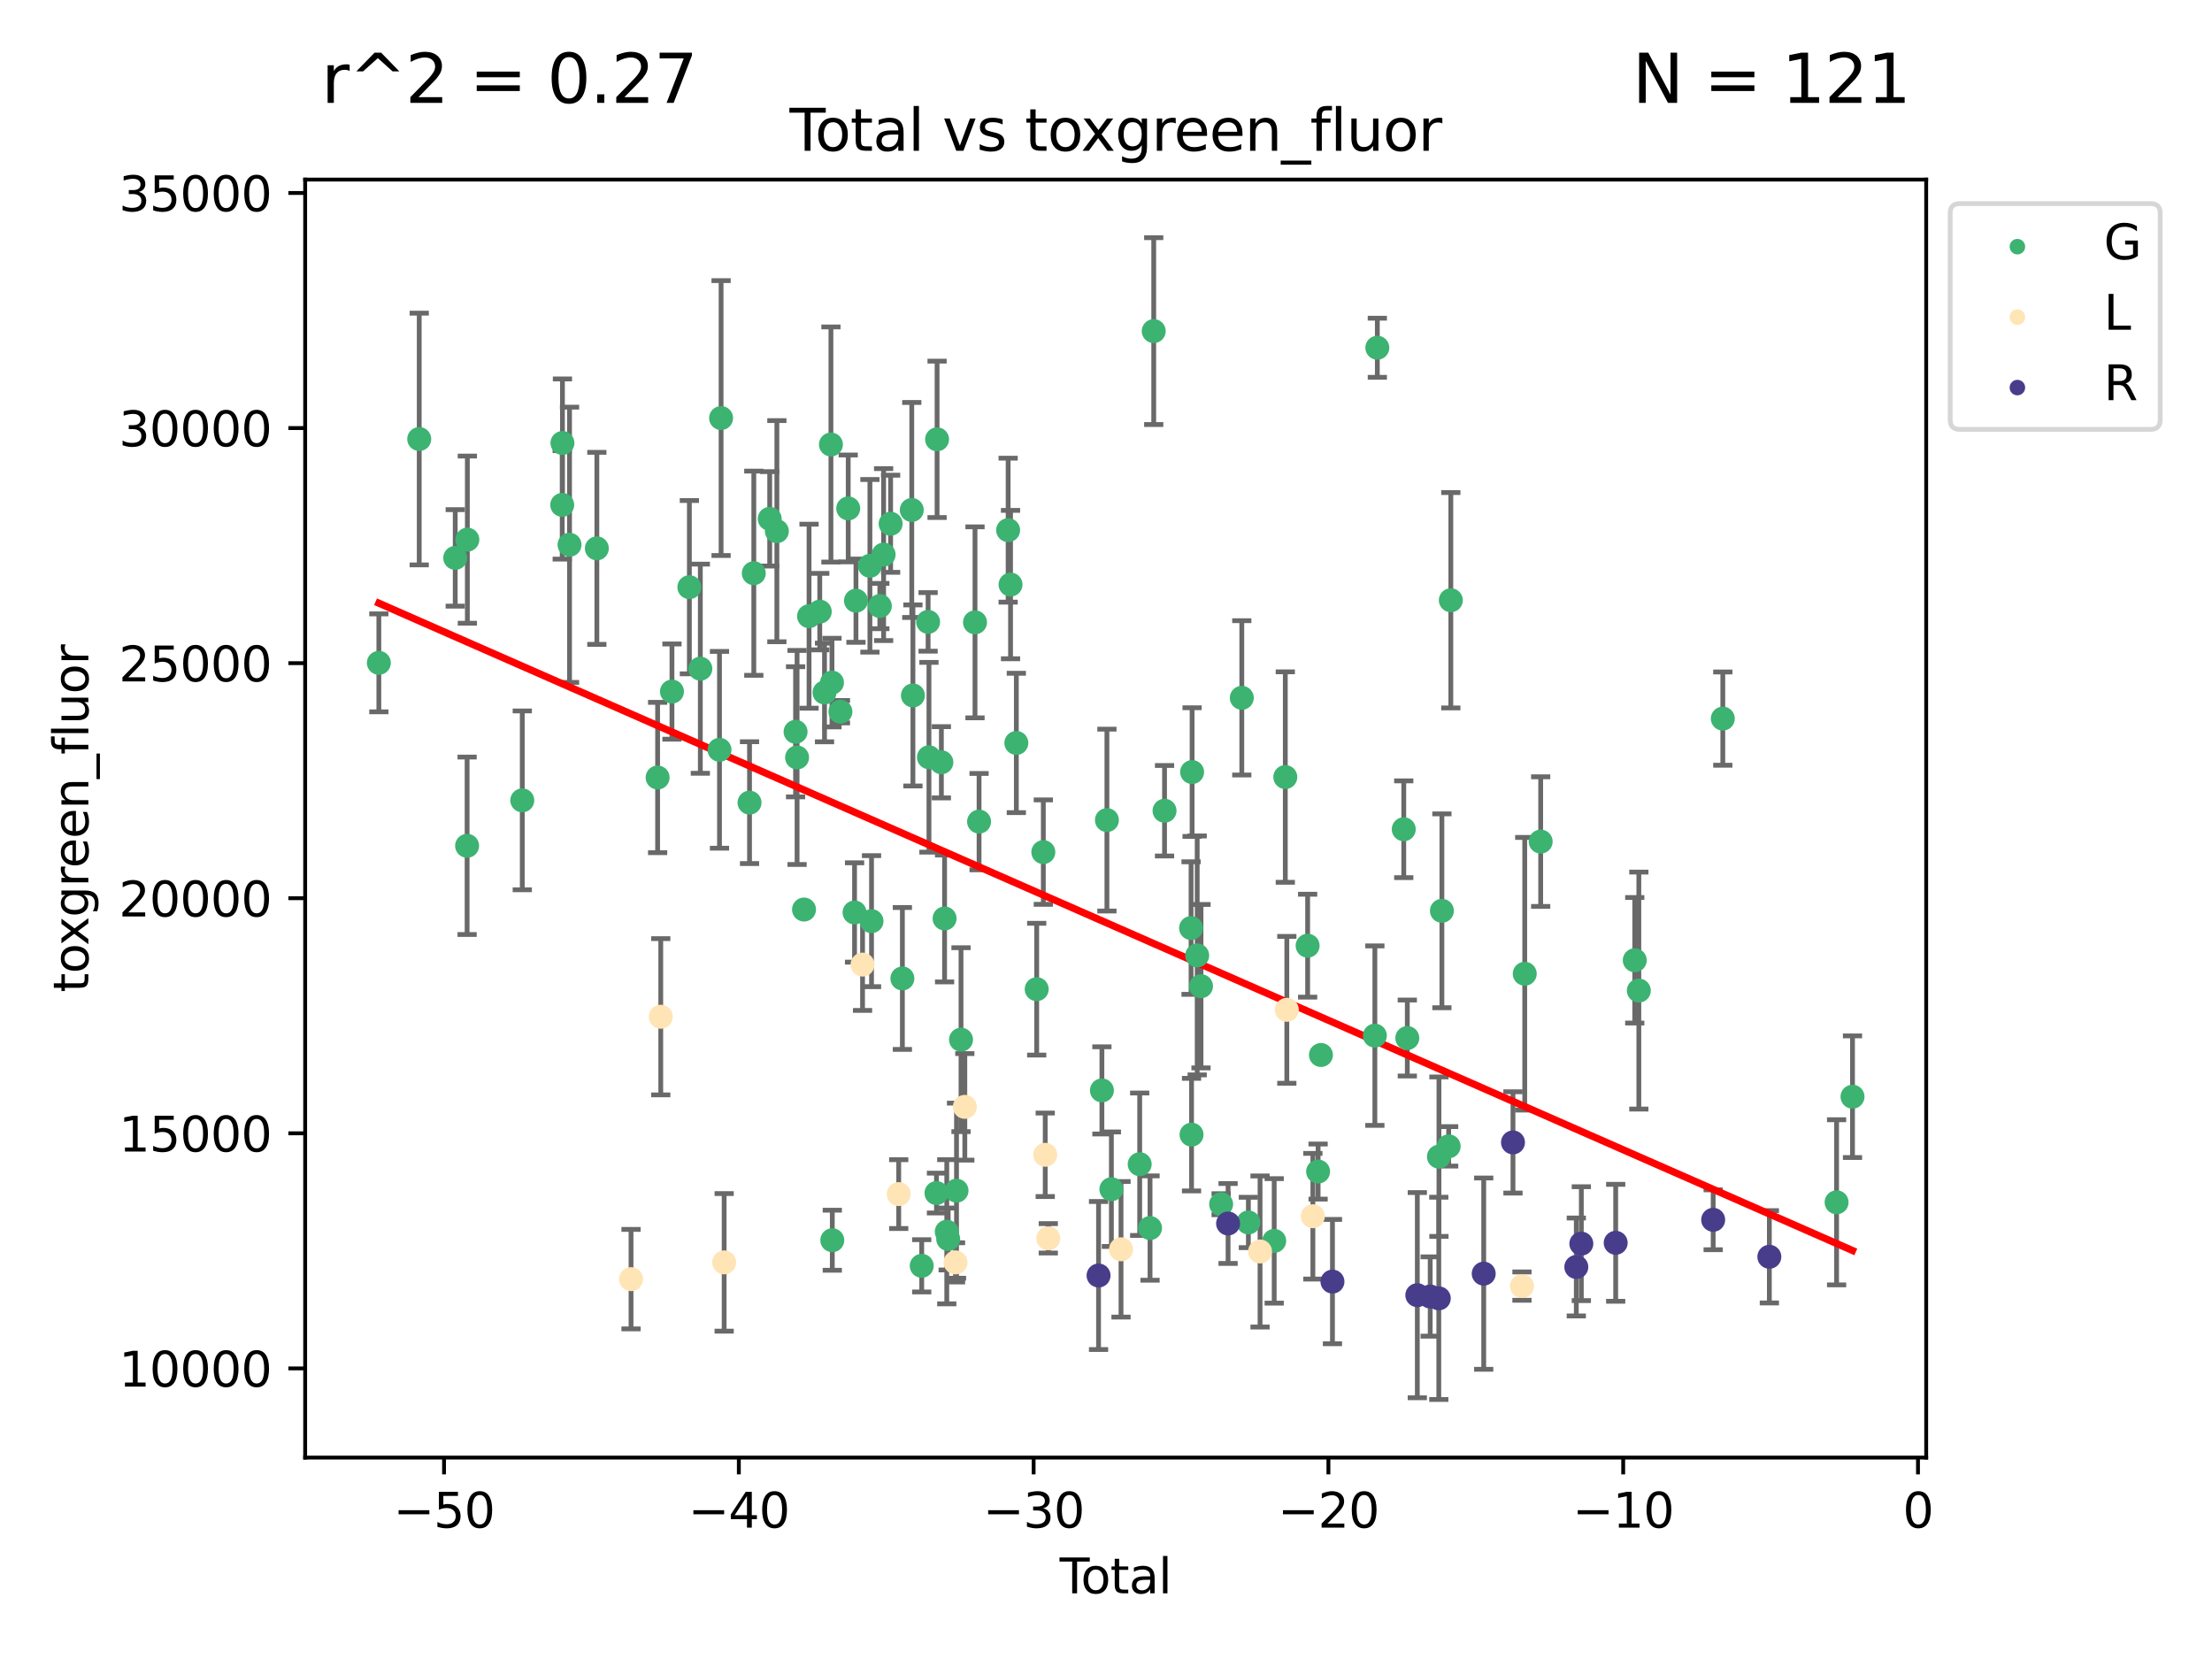 <?xml version="1.0" encoding="utf-8" standalone="no"?>
<!DOCTYPE svg PUBLIC "-//W3C//DTD SVG 1.1//EN"
  "http://www.w3.org/Graphics/SVG/1.1/DTD/svg11.dtd">
<svg xmlns:xlink="http://www.w3.org/1999/xlink" width="460.8pt" height="345.6pt" viewBox="0 0 460.8 345.6" xmlns="http://www.w3.org/2000/svg" version="1.1">
 <defs>
  <style type="text/css">*{stroke-linejoin: round; stroke-linecap: butt}</style>
 </defs>
 <g id="figure_1">
  <g id="patch_1">
   <path d="M 0 345.6 
L 460.8 345.6 
L 460.8 0 
L 0 0 
z
" style="fill: #ffffff"/>
  </g>
  <g id="axes_1">
   <g id="patch_2">
    <path d="M 63.571 303.64 
L 401.26 303.64 
L 401.26 37.411 
L 63.571 37.411 
z
" style="fill: #ffffff"/>
   </g>
   <g id="PathCollection_1">
    <defs>
     <path id="m78455a98d2" d="M 0 1.118 
C 0.297 1.118 0.581 1 0.791 0.791 
C 1 0.581 1.118 0.297 1.118 0 
C 1.118 -0.297 1 -0.581 0.791 -0.791 
C 0.581 -1 0.297 -1.118 0 -1.118 
C -0.297 -1.118 -0.581 -1 -0.791 -0.791 
C -1 -0.581 -1.118 -0.297 -1.118 0 
C -1.118 0.297 -1 0.581 -0.791 0.791 
C -0.581 1 -0.297 1.118 0 1.118 
z
" style="stroke: #3cb371"/>
    </defs>
    <g clip-path="url(#p4d0baaa96e)">
     <use xlink:href="#m78455a98d2" x="78.921" y="138.082" style="fill: #3cb371; stroke: #3cb371"/>
     <use xlink:href="#m78455a98d2" x="87.333" y="91.457" style="fill: #3cb371; stroke: #3cb371"/>
     <use xlink:href="#m78455a98d2" x="94.833" y="116.22" style="fill: #3cb371; stroke: #3cb371"/>
     <use xlink:href="#m78455a98d2" x="97.306" y="176.195" style="fill: #3cb371; stroke: #3cb371"/>
     <use xlink:href="#m78455a98d2" x="97.36" y="112.416" style="fill: #3cb371; stroke: #3cb371"/>
     <use xlink:href="#m78455a98d2" x="108.799" y="166.729" style="fill: #3cb371; stroke: #3cb371"/>
     <use xlink:href="#m78455a98d2" x="117.12" y="105.179" style="fill: #3cb371; stroke: #3cb371"/>
     <use xlink:href="#m78455a98d2" x="117.168" y="92.284" style="fill: #3cb371; stroke: #3cb371"/>
     <use xlink:href="#m78455a98d2" x="118.645" y="113.485" style="fill: #3cb371; stroke: #3cb371"/>
     <use xlink:href="#m78455a98d2" x="124.335" y="114.232" style="fill: #3cb371; stroke: #3cb371"/>
     <use xlink:href="#m78455a98d2" x="136.994" y="161.973" style="fill: #3cb371; stroke: #3cb371"/>
     <use xlink:href="#m78455a98d2" x="139.981" y="144.067" style="fill: #3cb371; stroke: #3cb371"/>
     <use xlink:href="#m78455a98d2" x="143.608" y="122.319" style="fill: #3cb371; stroke: #3cb371"/>
     <use xlink:href="#m78455a98d2" x="145.892" y="139.3" style="fill: #3cb371; stroke: #3cb371"/>
     <use xlink:href="#m78455a98d2" x="149.884" y="156.199" style="fill: #3cb371; stroke: #3cb371"/>
     <use xlink:href="#m78455a98d2" x="150.216" y="87.092" style="fill: #3cb371; stroke: #3cb371"/>
     <use xlink:href="#m78455a98d2" x="156.141" y="167.205" style="fill: #3cb371; stroke: #3cb371"/>
     <use xlink:href="#m78455a98d2" x="157.03" y="119.408" style="fill: #3cb371; stroke: #3cb371"/>
     <use xlink:href="#m78455a98d2" x="160.344" y="108.082" style="fill: #3cb371; stroke: #3cb371"/>
     <use xlink:href="#m78455a98d2" x="161.836" y="110.657" style="fill: #3cb371; stroke: #3cb371"/>
     <use xlink:href="#m78455a98d2" x="165.734" y="152.447" style="fill: #3cb371; stroke: #3cb371"/>
     <use xlink:href="#m78455a98d2" x="166.045" y="157.793" style="fill: #3cb371; stroke: #3cb371"/>
     <use xlink:href="#m78455a98d2" x="167.492" y="189.473" style="fill: #3cb371; stroke: #3cb371"/>
     <use xlink:href="#m78455a98d2" x="168.539" y="128.364" style="fill: #3cb371; stroke: #3cb371"/>
     <use xlink:href="#m78455a98d2" x="170.77" y="127.413" style="fill: #3cb371; stroke: #3cb371"/>
     <use xlink:href="#m78455a98d2" x="171.762" y="144.258" style="fill: #3cb371; stroke: #3cb371"/>
     <use xlink:href="#m78455a98d2" x="173.099" y="92.597" style="fill: #3cb371; stroke: #3cb371"/>
     <use xlink:href="#m78455a98d2" x="173.315" y="142.197" style="fill: #3cb371; stroke: #3cb371"/>
     <use xlink:href="#m78455a98d2" x="173.382" y="258.361" style="fill: #3cb371; stroke: #3cb371"/>
     <use xlink:href="#m78455a98d2" x="175.076" y="148.26" style="fill: #3cb371; stroke: #3cb371"/>
     <use xlink:href="#m78455a98d2" x="176.699" y="105.916" style="fill: #3cb371; stroke: #3cb371"/>
     <use xlink:href="#m78455a98d2" x="178.02" y="190.084" style="fill: #3cb371; stroke: #3cb371"/>
     <use xlink:href="#m78455a98d2" x="178.313" y="125.134" style="fill: #3cb371; stroke: #3cb371"/>
     <use xlink:href="#m78455a98d2" x="181.219" y="117.87" style="fill: #3cb371; stroke: #3cb371"/>
     <use xlink:href="#m78455a98d2" x="181.555" y="191.893" style="fill: #3cb371; stroke: #3cb371"/>
     <use xlink:href="#m78455a98d2" x="183.285" y="126.25" style="fill: #3cb371; stroke: #3cb371"/>
     <use xlink:href="#m78455a98d2" x="184.073" y="115.534" style="fill: #3cb371; stroke: #3cb371"/>
     <use xlink:href="#m78455a98d2" x="185.532" y="109.108" style="fill: #3cb371; stroke: #3cb371"/>
     <use xlink:href="#m78455a98d2" x="187.982" y="203.83" style="fill: #3cb371; stroke: #3cb371"/>
     <use xlink:href="#m78455a98d2" x="189.939" y="106.237" style="fill: #3cb371; stroke: #3cb371"/>
     <use xlink:href="#m78455a98d2" x="190.18" y="144.872" style="fill: #3cb371; stroke: #3cb371"/>
     <use xlink:href="#m78455a98d2" x="192.012" y="263.694" style="fill: #3cb371; stroke: #3cb371"/>
     <use xlink:href="#m78455a98d2" x="193.341" y="129.551" style="fill: #3cb371; stroke: #3cb371"/>
     <use xlink:href="#m78455a98d2" x="193.518" y="157.755" style="fill: #3cb371; stroke: #3cb371"/>
     <use xlink:href="#m78455a98d2" x="195.085" y="248.538" style="fill: #3cb371; stroke: #3cb371"/>
     <use xlink:href="#m78455a98d2" x="195.211" y="91.518" style="fill: #3cb371; stroke: #3cb371"/>
     <use xlink:href="#m78455a98d2" x="196.106" y="158.797" style="fill: #3cb371; stroke: #3cb371"/>
     <use xlink:href="#m78455a98d2" x="196.774" y="191.335" style="fill: #3cb371; stroke: #3cb371"/>
     <use xlink:href="#m78455a98d2" x="197.23" y="256.592" style="fill: #3cb371; stroke: #3cb371"/>
     <use xlink:href="#m78455a98d2" x="197.526" y="258.108" style="fill: #3cb371; stroke: #3cb371"/>
     <use xlink:href="#m78455a98d2" x="199.261" y="248.038" style="fill: #3cb371; stroke: #3cb371"/>
     <use xlink:href="#m78455a98d2" x="200.198" y="216.581" style="fill: #3cb371; stroke: #3cb371"/>
     <use xlink:href="#m78455a98d2" x="203.112" y="129.646" style="fill: #3cb371; stroke: #3cb371"/>
     <use xlink:href="#m78455a98d2" x="203.957" y="171.161" style="fill: #3cb371; stroke: #3cb371"/>
     <use xlink:href="#m78455a98d2" x="210.014" y="110.441" style="fill: #3cb371; stroke: #3cb371"/>
     <use xlink:href="#m78455a98d2" x="210.514" y="121.776" style="fill: #3cb371; stroke: #3cb371"/>
     <use xlink:href="#m78455a98d2" x="211.721" y="154.771" style="fill: #3cb371; stroke: #3cb371"/>
     <use xlink:href="#m78455a98d2" x="215.964" y="206.064" style="fill: #3cb371; stroke: #3cb371"/>
     <use xlink:href="#m78455a98d2" x="217.345" y="177.509" style="fill: #3cb371; stroke: #3cb371"/>
     <use xlink:href="#m78455a98d2" x="229.547" y="227.153" style="fill: #3cb371; stroke: #3cb371"/>
     <use xlink:href="#m78455a98d2" x="230.591" y="170.84" style="fill: #3cb371; stroke: #3cb371"/>
     <use xlink:href="#m78455a98d2" x="231.521" y="247.733" style="fill: #3cb371; stroke: #3cb371"/>
     <use xlink:href="#m78455a98d2" x="237.418" y="242.525" style="fill: #3cb371; stroke: #3cb371"/>
     <use xlink:href="#m78455a98d2" x="239.574" y="255.825" style="fill: #3cb371; stroke: #3cb371"/>
     <use xlink:href="#m78455a98d2" x="240.342" y="68.975" style="fill: #3cb371; stroke: #3cb371"/>
     <use xlink:href="#m78455a98d2" x="242.595" y="168.892" style="fill: #3cb371; stroke: #3cb371"/>
     <use xlink:href="#m78455a98d2" x="248.122" y="193.331" style="fill: #3cb371; stroke: #3cb371"/>
     <use xlink:href="#m78455a98d2" x="248.22" y="236.364" style="fill: #3cb371; stroke: #3cb371"/>
     <use xlink:href="#m78455a98d2" x="248.335" y="160.835" style="fill: #3cb371; stroke: #3cb371"/>
     <use xlink:href="#m78455a98d2" x="249.397" y="199.033" style="fill: #3cb371; stroke: #3cb371"/>
     <use xlink:href="#m78455a98d2" x="250.191" y="205.441" style="fill: #3cb371; stroke: #3cb371"/>
     <use xlink:href="#m78455a98d2" x="254.384" y="250.858" style="fill: #3cb371; stroke: #3cb371"/>
     <use xlink:href="#m78455a98d2" x="258.689" y="145.372" style="fill: #3cb371; stroke: #3cb371"/>
     <use xlink:href="#m78455a98d2" x="260.061" y="254.659" style="fill: #3cb371; stroke: #3cb371"/>
     <use xlink:href="#m78455a98d2" x="265.44" y="258.501" style="fill: #3cb371; stroke: #3cb371"/>
     <use xlink:href="#m78455a98d2" x="267.753" y="161.875" style="fill: #3cb371; stroke: #3cb371"/>
     <use xlink:href="#m78455a98d2" x="272.404" y="197.006" style="fill: #3cb371; stroke: #3cb371"/>
     <use xlink:href="#m78455a98d2" x="274.586" y="244.058" style="fill: #3cb371; stroke: #3cb371"/>
     <use xlink:href="#m78455a98d2" x="275.176" y="219.773" style="fill: #3cb371; stroke: #3cb371"/>
     <use xlink:href="#m78455a98d2" x="286.41" y="215.741" style="fill: #3cb371; stroke: #3cb371"/>
     <use xlink:href="#m78455a98d2" x="286.923" y="72.441" style="fill: #3cb371; stroke: #3cb371"/>
     <use xlink:href="#m78455a98d2" x="292.428" y="172.748" style="fill: #3cb371; stroke: #3cb371"/>
     <use xlink:href="#m78455a98d2" x="293.167" y="216.24" style="fill: #3cb371; stroke: #3cb371"/>
     <use xlink:href="#m78455a98d2" x="299.758" y="240.954" style="fill: #3cb371; stroke: #3cb371"/>
     <use xlink:href="#m78455a98d2" x="300.374" y="189.737" style="fill: #3cb371; stroke: #3cb371"/>
     <use xlink:href="#m78455a98d2" x="301.782" y="238.803" style="fill: #3cb371; stroke: #3cb371"/>
     <use xlink:href="#m78455a98d2" x="302.234" y="125.044" style="fill: #3cb371; stroke: #3cb371"/>
     <use xlink:href="#m78455a98d2" x="317.631" y="202.851" style="fill: #3cb371; stroke: #3cb371"/>
     <use xlink:href="#m78455a98d2" x="320.952" y="175.321" style="fill: #3cb371; stroke: #3cb371"/>
     <use xlink:href="#m78455a98d2" x="340.549" y="200.042" style="fill: #3cb371; stroke: #3cb371"/>
     <use xlink:href="#m78455a98d2" x="341.4" y="206.355" style="fill: #3cb371; stroke: #3cb371"/>
     <use xlink:href="#m78455a98d2" x="358.892" y="149.698" style="fill: #3cb371; stroke: #3cb371"/>
     <use xlink:href="#m78455a98d2" x="382.596" y="250.462" style="fill: #3cb371; stroke: #3cb371"/>
     <use xlink:href="#m78455a98d2" x="385.911" y="228.464" style="fill: #3cb371; stroke: #3cb371"/>
    </g>
   </g>
   <g id="PathCollection_2">
    <defs>
     <path id="mabc76d1e52" d="M 0 1.118 
C 0.297 1.118 0.581 1 0.791 0.791 
C 1 0.581 1.118 0.297 1.118 0 
C 1.118 -0.297 1 -0.581 0.791 -0.791 
C 0.581 -1 0.297 -1.118 0 -1.118 
C -0.297 -1.118 -0.581 -1 -0.791 -0.791 
C -1 -0.581 -1.118 -0.297 -1.118 0 
C -1.118 0.297 -1 0.581 -0.791 0.791 
C -0.581 1 -0.297 1.118 0 1.118 
z
" style="stroke: #ffe4b5"/>
    </defs>
    <g clip-path="url(#p4d0baaa96e)">
     <use xlink:href="#mabc76d1e52" x="131.456" y="266.469" style="fill: #ffe4b5; stroke: #ffe4b5"/>
     <use xlink:href="#mabc76d1e52" x="137.65" y="211.806" style="fill: #ffe4b5; stroke: #ffe4b5"/>
     <use xlink:href="#mabc76d1e52" x="150.854" y="262.975" style="fill: #ffe4b5; stroke: #ffe4b5"/>
     <use xlink:href="#mabc76d1e52" x="179.684" y="200.943" style="fill: #ffe4b5; stroke: #ffe4b5"/>
     <use xlink:href="#mabc76d1e52" x="187.219" y="248.75" style="fill: #ffe4b5; stroke: #ffe4b5"/>
     <use xlink:href="#mabc76d1e52" x="199.05" y="262.979" style="fill: #ffe4b5; stroke: #ffe4b5"/>
     <use xlink:href="#mabc76d1e52" x="200.989" y="230.579" style="fill: #ffe4b5; stroke: #ffe4b5"/>
     <use xlink:href="#mabc76d1e52" x="217.74" y="240.566" style="fill: #ffe4b5; stroke: #ffe4b5"/>
     <use xlink:href="#mabc76d1e52" x="218.377" y="257.965" style="fill: #ffe4b5; stroke: #ffe4b5"/>
     <use xlink:href="#mabc76d1e52" x="233.529" y="260.254" style="fill: #ffe4b5; stroke: #ffe4b5"/>
     <use xlink:href="#mabc76d1e52" x="262.492" y="260.707" style="fill: #ffe4b5; stroke: #ffe4b5"/>
     <use xlink:href="#mabc76d1e52" x="268.069" y="210.366" style="fill: #ffe4b5; stroke: #ffe4b5"/>
     <use xlink:href="#mabc76d1e52" x="273.496" y="253.365" style="fill: #ffe4b5; stroke: #ffe4b5"/>
     <use xlink:href="#mabc76d1e52" x="317.053" y="267.917" style="fill: #ffe4b5; stroke: #ffe4b5"/>
    </g>
   </g>
   <g id="PathCollection_3">
    <defs>
     <path id="m2be2619830" d="M 0 1.118 
C 0.297 1.118 0.581 1 0.791 0.791 
C 1 0.581 1.118 0.297 1.118 0 
C 1.118 -0.297 1 -0.581 0.791 -0.791 
C 0.581 -1 0.297 -1.118 0 -1.118 
C -0.297 -1.118 -0.581 -1 -0.791 -0.791 
C -1 -0.581 -1.118 -0.297 -1.118 0 
C -1.118 0.297 -1 0.581 -0.791 0.791 
C -0.581 1 -0.297 1.118 0 1.118 
z
" style="stroke: #483d8b"/>
    </defs>
    <g clip-path="url(#p4d0baaa96e)">
     <use xlink:href="#m2be2619830" x="228.848" y="265.714" style="fill: #483d8b; stroke: #483d8b"/>
     <use xlink:href="#m2be2619830" x="255.832" y="254.876" style="fill: #483d8b; stroke: #483d8b"/>
     <use xlink:href="#m2be2619830" x="277.575" y="266.98" style="fill: #483d8b; stroke: #483d8b"/>
     <use xlink:href="#m2be2619830" x="295.253" y="269.807" style="fill: #483d8b; stroke: #483d8b"/>
     <use xlink:href="#m2be2619830" x="297.939" y="270.087" style="fill: #483d8b; stroke: #483d8b"/>
     <use xlink:href="#m2be2619830" x="299.728" y="270.471" style="fill: #483d8b; stroke: #483d8b"/>
     <use xlink:href="#m2be2619830" x="309.085" y="265.323" style="fill: #483d8b; stroke: #483d8b"/>
     <use xlink:href="#m2be2619830" x="315.182" y="237.985" style="fill: #483d8b; stroke: #483d8b"/>
     <use xlink:href="#m2be2619830" x="328.374" y="263.933" style="fill: #483d8b; stroke: #483d8b"/>
     <use xlink:href="#m2be2619830" x="329.42" y="259.077" style="fill: #483d8b; stroke: #483d8b"/>
     <use xlink:href="#m2be2619830" x="336.578" y="258.899" style="fill: #483d8b; stroke: #483d8b"/>
     <use xlink:href="#m2be2619830" x="356.885" y="254.106" style="fill: #483d8b; stroke: #483d8b"/>
     <use xlink:href="#m2be2619830" x="368.589" y="261.81" style="fill: #483d8b; stroke: #483d8b"/>
    </g>
   </g>
   <g id="matplotlib.axis_1">
    <g id="xtick_1">
     <g id="line2d_1">
      <defs>
       <path id="mb1b6f6a173" d="M 0 0 
L 0 3.5 
" style="stroke: #000000; stroke-width: 0.8"/>
      </defs>
      <g>
       <use xlink:href="#mb1b6f6a173" x="92.502" y="303.64" style="stroke: #000000; stroke-width: 0.8"/>
      </g>
     </g>
     <g id="text_1">
      <!-- −50 -->
      <g transform="translate(81.949 318.238)scale(0.1 -0.1)">
       <defs>
        <path id="DejaVuSans-2212" d="M 678 2272 
L 4684 2272 
L 4684 1741 
L 678 1741 
L 678 2272 
z
" transform="scale(0.016)"/>
        <path id="DejaVuSans-35" d="M 691 4666 
L 3169 4666 
L 3169 4134 
L 1269 4134 
L 1269 2991 
Q 1406 3038 1543 3061 
Q 1681 3084 1819 3084 
Q 2600 3084 3056 2656 
Q 3513 2228 3513 1497 
Q 3513 744 3044 326 
Q 2575 -91 1722 -91 
Q 1428 -91 1123 -41 
Q 819 9 494 109 
L 494 744 
Q 775 591 1075 516 
Q 1375 441 1709 441 
Q 2250 441 2565 725 
Q 2881 1009 2881 1497 
Q 2881 1984 2565 2268 
Q 2250 2553 1709 2553 
Q 1456 2553 1204 2497 
Q 953 2441 691 2322 
L 691 4666 
z
" transform="scale(0.016)"/>
        <path id="DejaVuSans-30" d="M 2034 4250 
Q 1547 4250 1301 3770 
Q 1056 3291 1056 2328 
Q 1056 1369 1301 889 
Q 1547 409 2034 409 
Q 2525 409 2770 889 
Q 3016 1369 3016 2328 
Q 3016 3291 2770 3770 
Q 2525 4250 2034 4250 
z
M 2034 4750 
Q 2819 4750 3233 4129 
Q 3647 3509 3647 2328 
Q 3647 1150 3233 529 
Q 2819 -91 2034 -91 
Q 1250 -91 836 529 
Q 422 1150 422 2328 
Q 422 3509 836 4129 
Q 1250 4750 2034 4750 
z
" transform="scale(0.016)"/>
       </defs>
       <use xlink:href="#DejaVuSans-2212"/>
       <use xlink:href="#DejaVuSans-35" x="83.789"/>
       <use xlink:href="#DejaVuSans-30" x="147.412"/>
      </g>
     </g>
    </g>
    <g id="xtick_2">
     <g id="line2d_2">
      <g>
       <use xlink:href="#mb1b6f6a173" x="153.912" y="303.64" style="stroke: #000000; stroke-width: 0.8"/>
      </g>
     </g>
     <g id="text_2">
      <!-- −40 -->
      <g transform="translate(143.359 318.238)scale(0.1 -0.1)">
       <defs>
        <path id="DejaVuSans-34" d="M 2419 4116 
L 825 1625 
L 2419 1625 
L 2419 4116 
z
M 2253 4666 
L 3047 4666 
L 3047 1625 
L 3713 1625 
L 3713 1100 
L 3047 1100 
L 3047 0 
L 2419 0 
L 2419 1100 
L 313 1100 
L 313 1709 
L 2253 4666 
z
" transform="scale(0.016)"/>
       </defs>
       <use xlink:href="#DejaVuSans-2212"/>
       <use xlink:href="#DejaVuSans-34" x="83.789"/>
       <use xlink:href="#DejaVuSans-30" x="147.412"/>
      </g>
     </g>
    </g>
    <g id="xtick_3">
     <g id="line2d_3">
      <g>
       <use xlink:href="#mb1b6f6a173" x="215.322" y="303.64" style="stroke: #000000; stroke-width: 0.8"/>
      </g>
     </g>
     <g id="text_3">
      <!-- −30 -->
      <g transform="translate(204.77 318.238)scale(0.1 -0.1)">
       <defs>
        <path id="DejaVuSans-33" d="M 2597 2516 
Q 3050 2419 3304 2112 
Q 3559 1806 3559 1356 
Q 3559 666 3084 287 
Q 2609 -91 1734 -91 
Q 1441 -91 1130 -33 
Q 819 25 488 141 
L 488 750 
Q 750 597 1062 519 
Q 1375 441 1716 441 
Q 2309 441 2620 675 
Q 2931 909 2931 1356 
Q 2931 1769 2642 2001 
Q 2353 2234 1838 2234 
L 1294 2234 
L 1294 2753 
L 1863 2753 
Q 2328 2753 2575 2939 
Q 2822 3125 2822 3475 
Q 2822 3834 2567 4026 
Q 2313 4219 1838 4219 
Q 1578 4219 1281 4162 
Q 984 4106 628 3988 
L 628 4550 
Q 988 4650 1302 4700 
Q 1616 4750 1894 4750 
Q 2613 4750 3031 4423 
Q 3450 4097 3450 3541 
Q 3450 3153 3228 2886 
Q 3006 2619 2597 2516 
z
" transform="scale(0.016)"/>
       </defs>
       <use xlink:href="#DejaVuSans-2212"/>
       <use xlink:href="#DejaVuSans-33" x="83.789"/>
       <use xlink:href="#DejaVuSans-30" x="147.412"/>
      </g>
     </g>
    </g>
    <g id="xtick_4">
     <g id="line2d_4">
      <g>
       <use xlink:href="#mb1b6f6a173" x="276.732" y="303.64" style="stroke: #000000; stroke-width: 0.8"/>
      </g>
     </g>
     <g id="text_4">
      <!-- −20 -->
      <g transform="translate(266.18 318.238)scale(0.1 -0.1)">
       <defs>
        <path id="DejaVuSans-32" d="M 1228 531 
L 3431 531 
L 3431 0 
L 469 0 
L 469 531 
Q 828 903 1448 1529 
Q 2069 2156 2228 2338 
Q 2531 2678 2651 2914 
Q 2772 3150 2772 3378 
Q 2772 3750 2511 3984 
Q 2250 4219 1831 4219 
Q 1534 4219 1204 4116 
Q 875 4013 500 3803 
L 500 4441 
Q 881 4594 1212 4672 
Q 1544 4750 1819 4750 
Q 2544 4750 2975 4387 
Q 3406 4025 3406 3419 
Q 3406 3131 3298 2873 
Q 3191 2616 2906 2266 
Q 2828 2175 2409 1742 
Q 1991 1309 1228 531 
z
" transform="scale(0.016)"/>
       </defs>
       <use xlink:href="#DejaVuSans-2212"/>
       <use xlink:href="#DejaVuSans-32" x="83.789"/>
       <use xlink:href="#DejaVuSans-30" x="147.412"/>
      </g>
     </g>
    </g>
    <g id="xtick_5">
     <g id="line2d_5">
      <g>
       <use xlink:href="#mb1b6f6a173" x="338.142" y="303.64" style="stroke: #000000; stroke-width: 0.8"/>
      </g>
     </g>
     <g id="text_5">
      <!-- −10 -->
      <g transform="translate(327.59 318.238)scale(0.1 -0.1)">
       <defs>
        <path id="DejaVuSans-31" d="M 794 531 
L 1825 531 
L 1825 4091 
L 703 3866 
L 703 4441 
L 1819 4666 
L 2450 4666 
L 2450 531 
L 3481 531 
L 3481 0 
L 794 0 
L 794 531 
z
" transform="scale(0.016)"/>
       </defs>
       <use xlink:href="#DejaVuSans-2212"/>
       <use xlink:href="#DejaVuSans-31" x="83.789"/>
       <use xlink:href="#DejaVuSans-30" x="147.412"/>
      </g>
     </g>
    </g>
    <g id="xtick_6">
     <g id="line2d_6">
      <g>
       <use xlink:href="#mb1b6f6a173" x="399.552" y="303.64" style="stroke: #000000; stroke-width: 0.8"/>
      </g>
     </g>
     <g id="text_6">
      <!-- 0 -->
      <g transform="translate(396.371 318.238)scale(0.1 -0.1)">
       <use xlink:href="#DejaVuSans-30"/>
      </g>
     </g>
    </g>
    <g id="text_7">
     <!-- Total -->
     <g transform="translate(220.739 331.917)scale(0.1 -0.1)">
      <defs>
       <path id="DejaVuSans-54" d="M -19 4666 
L 3928 4666 
L 3928 4134 
L 2272 4134 
L 2272 0 
L 1638 0 
L 1638 4134 
L -19 4134 
L -19 4666 
z
" transform="scale(0.016)"/>
       <path id="DejaVuSans-6f" d="M 1959 3097 
Q 1497 3097 1228 2736 
Q 959 2375 959 1747 
Q 959 1119 1226 758 
Q 1494 397 1959 397 
Q 2419 397 2687 759 
Q 2956 1122 2956 1747 
Q 2956 2369 2687 2733 
Q 2419 3097 1959 3097 
z
M 1959 3584 
Q 2709 3584 3137 3096 
Q 3566 2609 3566 1747 
Q 3566 888 3137 398 
Q 2709 -91 1959 -91 
Q 1206 -91 779 398 
Q 353 888 353 1747 
Q 353 2609 779 3096 
Q 1206 3584 1959 3584 
z
" transform="scale(0.016)"/>
       <path id="DejaVuSans-74" d="M 1172 4494 
L 1172 3500 
L 2356 3500 
L 2356 3053 
L 1172 3053 
L 1172 1153 
Q 1172 725 1289 603 
Q 1406 481 1766 481 
L 2356 481 
L 2356 0 
L 1766 0 
Q 1100 0 847 248 
Q 594 497 594 1153 
L 594 3053 
L 172 3053 
L 172 3500 
L 594 3500 
L 594 4494 
L 1172 4494 
z
" transform="scale(0.016)"/>
       <path id="DejaVuSans-61" d="M 2194 1759 
Q 1497 1759 1228 1600 
Q 959 1441 959 1056 
Q 959 750 1161 570 
Q 1363 391 1709 391 
Q 2188 391 2477 730 
Q 2766 1069 2766 1631 
L 2766 1759 
L 2194 1759 
z
M 3341 1997 
L 3341 0 
L 2766 0 
L 2766 531 
Q 2569 213 2275 61 
Q 1981 -91 1556 -91 
Q 1019 -91 701 211 
Q 384 513 384 1019 
Q 384 1609 779 1909 
Q 1175 2209 1959 2209 
L 2766 2209 
L 2766 2266 
Q 2766 2663 2505 2880 
Q 2244 3097 1772 3097 
Q 1472 3097 1187 3025 
Q 903 2953 641 2809 
L 641 3341 
Q 956 3463 1253 3523 
Q 1550 3584 1831 3584 
Q 2591 3584 2966 3190 
Q 3341 2797 3341 1997 
z
" transform="scale(0.016)"/>
       <path id="DejaVuSans-6c" d="M 603 4863 
L 1178 4863 
L 1178 0 
L 603 0 
L 603 4863 
z
" transform="scale(0.016)"/>
      </defs>
      <use xlink:href="#DejaVuSans-54"/>
      <use xlink:href="#DejaVuSans-6f" x="44.084"/>
      <use xlink:href="#DejaVuSans-74" x="105.266"/>
      <use xlink:href="#DejaVuSans-61" x="144.475"/>
      <use xlink:href="#DejaVuSans-6c" x="205.754"/>
     </g>
    </g>
   </g>
   <g id="matplotlib.axis_2">
    <g id="ytick_1">
     <g id="line2d_7">
      <defs>
       <path id="m374a7ecead" d="M 0 0 
L -3.5 0 
" style="stroke: #000000; stroke-width: 0.8"/>
      </defs>
      <g>
       <use xlink:href="#m374a7ecead" x="63.571" y="285.061" style="stroke: #000000; stroke-width: 0.8"/>
      </g>
     </g>
     <g id="text_8">
      <!-- 10000 -->
      <g transform="translate(24.759 288.86)scale(0.1 -0.1)">
       <use xlink:href="#DejaVuSans-31"/>
       <use xlink:href="#DejaVuSans-30" x="63.623"/>
       <use xlink:href="#DejaVuSans-30" x="127.246"/>
       <use xlink:href="#DejaVuSans-30" x="190.869"/>
       <use xlink:href="#DejaVuSans-30" x="254.492"/>
      </g>
     </g>
    </g>
    <g id="ytick_2">
     <g id="line2d_8">
      <g>
       <use xlink:href="#m374a7ecead" x="63.571" y="236.089" style="stroke: #000000; stroke-width: 0.8"/>
      </g>
     </g>
     <g id="text_9">
      <!-- 15000 -->
      <g transform="translate(24.759 239.888)scale(0.1 -0.1)">
       <use xlink:href="#DejaVuSans-31"/>
       <use xlink:href="#DejaVuSans-35" x="63.623"/>
       <use xlink:href="#DejaVuSans-30" x="127.246"/>
       <use xlink:href="#DejaVuSans-30" x="190.869"/>
       <use xlink:href="#DejaVuSans-30" x="254.492"/>
      </g>
     </g>
    </g>
    <g id="ytick_3">
     <g id="line2d_9">
      <g>
       <use xlink:href="#m374a7ecead" x="63.571" y="187.117" style="stroke: #000000; stroke-width: 0.8"/>
      </g>
     </g>
     <g id="text_10">
      <!-- 20000 -->
      <g transform="translate(24.759 190.917)scale(0.1 -0.1)">
       <use xlink:href="#DejaVuSans-32"/>
       <use xlink:href="#DejaVuSans-30" x="63.623"/>
       <use xlink:href="#DejaVuSans-30" x="127.246"/>
       <use xlink:href="#DejaVuSans-30" x="190.869"/>
       <use xlink:href="#DejaVuSans-30" x="254.492"/>
      </g>
     </g>
    </g>
    <g id="ytick_4">
     <g id="line2d_10">
      <g>
       <use xlink:href="#m374a7ecead" x="63.571" y="138.146" style="stroke: #000000; stroke-width: 0.8"/>
      </g>
     </g>
     <g id="text_11">
      <!-- 25000 -->
      <g transform="translate(24.759 141.945)scale(0.1 -0.1)">
       <use xlink:href="#DejaVuSans-32"/>
       <use xlink:href="#DejaVuSans-35" x="63.623"/>
       <use xlink:href="#DejaVuSans-30" x="127.246"/>
       <use xlink:href="#DejaVuSans-30" x="190.869"/>
       <use xlink:href="#DejaVuSans-30" x="254.492"/>
      </g>
     </g>
    </g>
    <g id="ytick_5">
     <g id="line2d_11">
      <g>
       <use xlink:href="#m374a7ecead" x="63.571" y="89.174" style="stroke: #000000; stroke-width: 0.8"/>
      </g>
     </g>
     <g id="text_12">
      <!-- 30000 -->
      <g transform="translate(24.759 92.973)scale(0.1 -0.1)">
       <use xlink:href="#DejaVuSans-33"/>
       <use xlink:href="#DejaVuSans-30" x="63.623"/>
       <use xlink:href="#DejaVuSans-30" x="127.246"/>
       <use xlink:href="#DejaVuSans-30" x="190.869"/>
       <use xlink:href="#DejaVuSans-30" x="254.492"/>
      </g>
     </g>
    </g>
    <g id="ytick_6">
     <g id="line2d_12">
      <g>
       <use xlink:href="#m374a7ecead" x="63.571" y="40.202" style="stroke: #000000; stroke-width: 0.8"/>
      </g>
     </g>
     <g id="text_13">
      <!-- 35000 -->
      <g transform="translate(24.759 44.002)scale(0.1 -0.1)">
       <use xlink:href="#DejaVuSans-33"/>
       <use xlink:href="#DejaVuSans-35" x="63.623"/>
       <use xlink:href="#DejaVuSans-30" x="127.246"/>
       <use xlink:href="#DejaVuSans-30" x="190.869"/>
       <use xlink:href="#DejaVuSans-30" x="254.492"/>
      </g>
     </g>
    </g>
    <g id="text_14">
     <!-- toxgreen_fluor -->
     <g transform="translate(18.401 206.72)rotate(-90)scale(0.1 -0.1)">
      <defs>
       <path id="DejaVuSans-78" d="M 3513 3500 
L 2247 1797 
L 3578 0 
L 2900 0 
L 1881 1375 
L 863 0 
L 184 0 
L 1544 1831 
L 300 3500 
L 978 3500 
L 1906 2253 
L 2834 3500 
L 3513 3500 
z
" transform="scale(0.016)"/>
       <path id="DejaVuSans-67" d="M 2906 1791 
Q 2906 2416 2648 2759 
Q 2391 3103 1925 3103 
Q 1463 3103 1205 2759 
Q 947 2416 947 1791 
Q 947 1169 1205 825 
Q 1463 481 1925 481 
Q 2391 481 2648 825 
Q 2906 1169 2906 1791 
z
M 3481 434 
Q 3481 -459 3084 -895 
Q 2688 -1331 1869 -1331 
Q 1566 -1331 1297 -1286 
Q 1028 -1241 775 -1147 
L 775 -588 
Q 1028 -725 1275 -790 
Q 1522 -856 1778 -856 
Q 2344 -856 2625 -561 
Q 2906 -266 2906 331 
L 2906 616 
Q 2728 306 2450 153 
Q 2172 0 1784 0 
Q 1141 0 747 490 
Q 353 981 353 1791 
Q 353 2603 747 3093 
Q 1141 3584 1784 3584 
Q 2172 3584 2450 3431 
Q 2728 3278 2906 2969 
L 2906 3500 
L 3481 3500 
L 3481 434 
z
" transform="scale(0.016)"/>
       <path id="DejaVuSans-72" d="M 2631 2963 
Q 2534 3019 2420 3045 
Q 2306 3072 2169 3072 
Q 1681 3072 1420 2755 
Q 1159 2438 1159 1844 
L 1159 0 
L 581 0 
L 581 3500 
L 1159 3500 
L 1159 2956 
Q 1341 3275 1631 3429 
Q 1922 3584 2338 3584 
Q 2397 3584 2469 3576 
Q 2541 3569 2628 3553 
L 2631 2963 
z
" transform="scale(0.016)"/>
       <path id="DejaVuSans-65" d="M 3597 1894 
L 3597 1613 
L 953 1613 
Q 991 1019 1311 708 
Q 1631 397 2203 397 
Q 2534 397 2845 478 
Q 3156 559 3463 722 
L 3463 178 
Q 3153 47 2828 -22 
Q 2503 -91 2169 -91 
Q 1331 -91 842 396 
Q 353 884 353 1716 
Q 353 2575 817 3079 
Q 1281 3584 2069 3584 
Q 2775 3584 3186 3129 
Q 3597 2675 3597 1894 
z
M 3022 2063 
Q 3016 2534 2758 2815 
Q 2500 3097 2075 3097 
Q 1594 3097 1305 2825 
Q 1016 2553 972 2059 
L 3022 2063 
z
" transform="scale(0.016)"/>
       <path id="DejaVuSans-6e" d="M 3513 2113 
L 3513 0 
L 2938 0 
L 2938 2094 
Q 2938 2591 2744 2837 
Q 2550 3084 2163 3084 
Q 1697 3084 1428 2787 
Q 1159 2491 1159 1978 
L 1159 0 
L 581 0 
L 581 3500 
L 1159 3500 
L 1159 2956 
Q 1366 3272 1645 3428 
Q 1925 3584 2291 3584 
Q 2894 3584 3203 3211 
Q 3513 2838 3513 2113 
z
" transform="scale(0.016)"/>
       <path id="DejaVuSans-5f" d="M 3263 -1063 
L 3263 -1509 
L -63 -1509 
L -63 -1063 
L 3263 -1063 
z
" transform="scale(0.016)"/>
       <path id="DejaVuSans-66" d="M 2375 4863 
L 2375 4384 
L 1825 4384 
Q 1516 4384 1395 4259 
Q 1275 4134 1275 3809 
L 1275 3500 
L 2222 3500 
L 2222 3053 
L 1275 3053 
L 1275 0 
L 697 0 
L 697 3053 
L 147 3053 
L 147 3500 
L 697 3500 
L 697 3744 
Q 697 4328 969 4595 
Q 1241 4863 1831 4863 
L 2375 4863 
z
" transform="scale(0.016)"/>
       <path id="DejaVuSans-75" d="M 544 1381 
L 544 3500 
L 1119 3500 
L 1119 1403 
Q 1119 906 1312 657 
Q 1506 409 1894 409 
Q 2359 409 2629 706 
Q 2900 1003 2900 1516 
L 2900 3500 
L 3475 3500 
L 3475 0 
L 2900 0 
L 2900 538 
Q 2691 219 2414 64 
Q 2138 -91 1772 -91 
Q 1169 -91 856 284 
Q 544 659 544 1381 
z
M 1991 3584 
L 1991 3584 
z
" transform="scale(0.016)"/>
      </defs>
      <use xlink:href="#DejaVuSans-74"/>
      <use xlink:href="#DejaVuSans-6f" x="39.209"/>
      <use xlink:href="#DejaVuSans-78" x="97.266"/>
      <use xlink:href="#DejaVuSans-67" x="156.445"/>
      <use xlink:href="#DejaVuSans-72" x="219.922"/>
      <use xlink:href="#DejaVuSans-65" x="258.785"/>
      <use xlink:href="#DejaVuSans-65" x="320.309"/>
      <use xlink:href="#DejaVuSans-6e" x="381.832"/>
      <use xlink:href="#DejaVuSans-5f" x="445.211"/>
      <use xlink:href="#DejaVuSans-66" x="495.211"/>
      <use xlink:href="#DejaVuSans-6c" x="530.416"/>
      <use xlink:href="#DejaVuSans-75" x="558.199"/>
      <use xlink:href="#DejaVuSans-6f" x="621.578"/>
      <use xlink:href="#DejaVuSans-72" x="682.76"/>
     </g>
    </g>
   </g>
   <g id="LineCollection_1">
    <path d="M 78.921 148.283 
L 78.921 127.882 
" clip-path="url(#p4d0baaa96e)" style="fill: none; stroke: #696969"/>
    <path d="M 87.333 117.677 
L 87.333 65.238 
" clip-path="url(#p4d0baaa96e)" style="fill: none; stroke: #696969"/>
    <path d="M 94.833 126.27 
L 94.833 106.17 
" clip-path="url(#p4d0baaa96e)" style="fill: none; stroke: #696969"/>
    <path d="M 97.306 194.675 
L 97.306 157.714 
" clip-path="url(#p4d0baaa96e)" style="fill: none; stroke: #696969"/>
    <path d="M 97.36 129.828 
L 97.36 95.005 
" clip-path="url(#p4d0baaa96e)" style="fill: none; stroke: #696969"/>
    <path d="M 108.799 185.355 
L 108.799 148.103 
" clip-path="url(#p4d0baaa96e)" style="fill: none; stroke: #696969"/>
    <path d="M 117.12 116.468 
L 117.12 93.889 
" clip-path="url(#p4d0baaa96e)" style="fill: none; stroke: #696969"/>
    <path d="M 117.168 105.628 
L 117.168 78.94 
" clip-path="url(#p4d0baaa96e)" style="fill: none; stroke: #696969"/>
    <path d="M 118.645 142.153 
L 118.645 84.817 
" clip-path="url(#p4d0baaa96e)" style="fill: none; stroke: #696969"/>
    <path d="M 124.335 134.236 
L 124.335 94.227 
" clip-path="url(#p4d0baaa96e)" style="fill: none; stroke: #696969"/>
    <path d="M 136.994 177.632 
L 136.994 146.314 
" clip-path="url(#p4d0baaa96e)" style="fill: none; stroke: #696969"/>
    <path d="M 139.981 153.986 
L 139.981 134.149 
" clip-path="url(#p4d0baaa96e)" style="fill: none; stroke: #696969"/>
    <path d="M 143.608 140.369 
L 143.608 104.269 
" clip-path="url(#p4d0baaa96e)" style="fill: none; stroke: #696969"/>
    <path d="M 145.892 161.086 
L 145.892 117.515 
" clip-path="url(#p4d0baaa96e)" style="fill: none; stroke: #696969"/>
    <path d="M 149.884 176.697 
L 149.884 135.701 
" clip-path="url(#p4d0baaa96e)" style="fill: none; stroke: #696969"/>
    <path d="M 150.216 115.72 
L 150.216 58.464 
" clip-path="url(#p4d0baaa96e)" style="fill: none; stroke: #696969"/>
    <path d="M 156.141 179.896 
L 156.141 154.515 
" clip-path="url(#p4d0baaa96e)" style="fill: none; stroke: #696969"/>
    <path d="M 157.03 140.681 
L 157.03 98.135 
" clip-path="url(#p4d0baaa96e)" style="fill: none; stroke: #696969"/>
    <path d="M 160.344 117.917 
L 160.344 98.247 
" clip-path="url(#p4d0baaa96e)" style="fill: none; stroke: #696969"/>
    <path d="M 161.836 133.691 
L 161.836 87.622 
" clip-path="url(#p4d0baaa96e)" style="fill: none; stroke: #696969"/>
    <path d="M 165.734 166.006 
L 165.734 138.888 
" clip-path="url(#p4d0baaa96e)" style="fill: none; stroke: #696969"/>
    <path d="M 166.045 180.088 
L 166.045 135.499 
" clip-path="url(#p4d0baaa96e)" style="fill: none; stroke: #696969"/>
    <path d="M 167.492 190.206 
L 167.492 188.74 
" clip-path="url(#p4d0baaa96e)" style="fill: none; stroke: #696969"/>
    <path d="M 168.539 147.528 
L 168.539 109.201 
" clip-path="url(#p4d0baaa96e)" style="fill: none; stroke: #696969"/>
    <path d="M 170.77 135.379 
L 170.77 119.448 
" clip-path="url(#p4d0baaa96e)" style="fill: none; stroke: #696969"/>
    <path d="M 171.762 154.533 
L 171.762 133.984 
" clip-path="url(#p4d0baaa96e)" style="fill: none; stroke: #696969"/>
    <path d="M 173.099 117.086 
L 173.099 68.108 
" clip-path="url(#p4d0baaa96e)" style="fill: none; stroke: #696969"/>
    <path d="M 173.315 151.428 
L 173.315 132.966 
" clip-path="url(#p4d0baaa96e)" style="fill: none; stroke: #696969"/>
    <path d="M 173.382 264.614 
L 173.382 252.108 
" clip-path="url(#p4d0baaa96e)" style="fill: none; stroke: #696969"/>
    <path d="M 175.076 150.588 
L 175.076 145.932 
" clip-path="url(#p4d0baaa96e)" style="fill: none; stroke: #696969"/>
    <path d="M 176.699 117.053 
L 176.699 94.779 
" clip-path="url(#p4d0baaa96e)" style="fill: none; stroke: #696969"/>
    <path d="M 178.02 200.431 
L 178.02 179.736 
" clip-path="url(#p4d0baaa96e)" style="fill: none; stroke: #696969"/>
    <path d="M 178.313 133.804 
L 178.313 116.465 
" clip-path="url(#p4d0baaa96e)" style="fill: none; stroke: #696969"/>
    <path d="M 181.219 135.852 
L 181.219 99.888 
" clip-path="url(#p4d0baaa96e)" style="fill: none; stroke: #696969"/>
    <path d="M 181.555 205.542 
L 181.555 178.244 
" clip-path="url(#p4d0baaa96e)" style="fill: none; stroke: #696969"/>
    <path d="M 183.285 130.968 
L 183.285 121.532 
" clip-path="url(#p4d0baaa96e)" style="fill: none; stroke: #696969"/>
    <path d="M 184.073 133.445 
L 184.073 97.623 
" clip-path="url(#p4d0baaa96e)" style="fill: none; stroke: #696969"/>
    <path d="M 185.532 119.224 
L 185.532 98.993 
" clip-path="url(#p4d0baaa96e)" style="fill: none; stroke: #696969"/>
    <path d="M 187.982 218.609 
L 187.982 189.05 
" clip-path="url(#p4d0baaa96e)" style="fill: none; stroke: #696969"/>
    <path d="M 189.939 128.632 
L 189.939 83.841 
" clip-path="url(#p4d0baaa96e)" style="fill: none; stroke: #696969"/>
    <path d="M 190.18 163.728 
L 190.18 126.015 
" clip-path="url(#p4d0baaa96e)" style="fill: none; stroke: #696969"/>
    <path d="M 192.012 269.14 
L 192.012 258.247 
" clip-path="url(#p4d0baaa96e)" style="fill: none; stroke: #696969"/>
    <path d="M 193.341 135.65 
L 193.341 123.453 
" clip-path="url(#p4d0baaa96e)" style="fill: none; stroke: #696969"/>
    <path d="M 193.518 177.52 
L 193.518 137.99 
" clip-path="url(#p4d0baaa96e)" style="fill: none; stroke: #696969"/>
    <path d="M 195.085 252.688 
L 195.085 244.387 
" clip-path="url(#p4d0baaa96e)" style="fill: none; stroke: #696969"/>
    <path d="M 195.211 107.806 
L 195.211 75.229 
" clip-path="url(#p4d0baaa96e)" style="fill: none; stroke: #696969"/>
    <path d="M 196.106 166.219 
L 196.106 151.374 
" clip-path="url(#p4d0baaa96e)" style="fill: none; stroke: #696969"/>
    <path d="M 196.774 204.552 
L 196.774 178.119 
" clip-path="url(#p4d0baaa96e)" style="fill: none; stroke: #696969"/>
    <path d="M 197.23 271.612 
L 197.23 241.573 
" clip-path="url(#p4d0baaa96e)" style="fill: none; stroke: #696969"/>
    <path d="M 197.526 264.556 
L 197.526 251.66 
" clip-path="url(#p4d0baaa96e)" style="fill: none; stroke: #696969"/>
    <path d="M 199.261 266.274 
L 199.261 229.802 
" clip-path="url(#p4d0baaa96e)" style="fill: none; stroke: #696969"/>
    <path d="M 200.198 235.74 
L 200.198 197.422 
" clip-path="url(#p4d0baaa96e)" style="fill: none; stroke: #696969"/>
    <path d="M 203.112 149.541 
L 203.112 109.75 
" clip-path="url(#p4d0baaa96e)" style="fill: none; stroke: #696969"/>
    <path d="M 203.957 181.199 
L 203.957 161.124 
" clip-path="url(#p4d0baaa96e)" style="fill: none; stroke: #696969"/>
    <path d="M 210.014 125.436 
L 210.014 95.447 
" clip-path="url(#p4d0baaa96e)" style="fill: none; stroke: #696969"/>
    <path d="M 210.514 137.231 
L 210.514 106.322 
" clip-path="url(#p4d0baaa96e)" style="fill: none; stroke: #696969"/>
    <path d="M 211.721 169.288 
L 211.721 140.254 
" clip-path="url(#p4d0baaa96e)" style="fill: none; stroke: #696969"/>
    <path d="M 215.964 219.79 
L 215.964 192.337 
" clip-path="url(#p4d0baaa96e)" style="fill: none; stroke: #696969"/>
    <path d="M 217.345 188.389 
L 217.345 166.63 
" clip-path="url(#p4d0baaa96e)" style="fill: none; stroke: #696969"/>
    <path d="M 229.547 236.234 
L 229.547 218.071 
" clip-path="url(#p4d0baaa96e)" style="fill: none; stroke: #696969"/>
    <path d="M 230.591 189.779 
L 230.591 151.901 
" clip-path="url(#p4d0baaa96e)" style="fill: none; stroke: #696969"/>
    <path d="M 231.521 259.657 
L 231.521 235.809 
" clip-path="url(#p4d0baaa96e)" style="fill: none; stroke: #696969"/>
    <path d="M 237.418 257.364 
L 237.418 227.687 
" clip-path="url(#p4d0baaa96e)" style="fill: none; stroke: #696969"/>
    <path d="M 239.574 266.696 
L 239.574 244.953 
" clip-path="url(#p4d0baaa96e)" style="fill: none; stroke: #696969"/>
    <path d="M 240.342 88.438 
L 240.342 49.513 
" clip-path="url(#p4d0baaa96e)" style="fill: none; stroke: #696969"/>
    <path d="M 242.595 178.319 
L 242.595 159.466 
" clip-path="url(#p4d0baaa96e)" style="fill: none; stroke: #696969"/>
    <path d="M 248.122 207.137 
L 248.122 179.526 
" clip-path="url(#p4d0baaa96e)" style="fill: none; stroke: #696969"/>
    <path d="M 248.22 248.092 
L 248.22 224.636 
" clip-path="url(#p4d0baaa96e)" style="fill: none; stroke: #696969"/>
    <path d="M 248.335 174.234 
L 248.335 147.436 
" clip-path="url(#p4d0baaa96e)" style="fill: none; stroke: #696969"/>
    <path d="M 249.397 223.921 
L 249.397 174.146 
" clip-path="url(#p4d0baaa96e)" style="fill: none; stroke: #696969"/>
    <path d="M 250.191 222.462 
L 250.191 188.419 
" clip-path="url(#p4d0baaa96e)" style="fill: none; stroke: #696969"/>
    <path d="M 254.384 253.048 
L 254.384 248.668 
" clip-path="url(#p4d0baaa96e)" style="fill: none; stroke: #696969"/>
    <path d="M 258.689 161.442 
L 258.689 129.301 
" clip-path="url(#p4d0baaa96e)" style="fill: none; stroke: #696969"/>
    <path d="M 260.061 259.902 
L 260.061 249.416 
" clip-path="url(#p4d0baaa96e)" style="fill: none; stroke: #696969"/>
    <path d="M 265.44 271.467 
L 265.44 245.534 
" clip-path="url(#p4d0baaa96e)" style="fill: none; stroke: #696969"/>
    <path d="M 267.753 183.8 
L 267.753 139.951 
" clip-path="url(#p4d0baaa96e)" style="fill: none; stroke: #696969"/>
    <path d="M 272.404 207.726 
L 272.404 186.286 
" clip-path="url(#p4d0baaa96e)" style="fill: none; stroke: #696969"/>
    <path d="M 274.586 249.795 
L 274.586 238.32 
" clip-path="url(#p4d0baaa96e)" style="fill: none; stroke: #696969"/>
    <path d="M 275.176 220.685 
L 275.176 218.86 
" clip-path="url(#p4d0baaa96e)" style="fill: none; stroke: #696969"/>
    <path d="M 286.41 234.434 
L 286.41 197.049 
" clip-path="url(#p4d0baaa96e)" style="fill: none; stroke: #696969"/>
    <path d="M 286.923 78.597 
L 286.923 66.285 
" clip-path="url(#p4d0baaa96e)" style="fill: none; stroke: #696969"/>
    <path d="M 292.428 182.83 
L 292.428 162.667 
" clip-path="url(#p4d0baaa96e)" style="fill: none; stroke: #696969"/>
    <path d="M 293.167 224.154 
L 293.167 208.325 
" clip-path="url(#p4d0baaa96e)" style="fill: none; stroke: #696969"/>
    <path d="M 299.758 257.559 
L 299.758 224.348 
" clip-path="url(#p4d0baaa96e)" style="fill: none; stroke: #696969"/>
    <path d="M 300.374 209.927 
L 300.374 169.546 
" clip-path="url(#p4d0baaa96e)" style="fill: none; stroke: #696969"/>
    <path d="M 301.782 242.912 
L 301.782 234.693 
" clip-path="url(#p4d0baaa96e)" style="fill: none; stroke: #696969"/>
    <path d="M 302.234 147.478 
L 302.234 102.61 
" clip-path="url(#p4d0baaa96e)" style="fill: none; stroke: #696969"/>
    <path d="M 317.631 231.249 
L 317.631 174.454 
" clip-path="url(#p4d0baaa96e)" style="fill: none; stroke: #696969"/>
    <path d="M 320.952 188.82 
L 320.952 161.821 
" clip-path="url(#p4d0baaa96e)" style="fill: none; stroke: #696969"/>
    <path d="M 340.549 213.113 
L 340.549 186.972 
" clip-path="url(#p4d0baaa96e)" style="fill: none; stroke: #696969"/>
    <path d="M 341.4 231.04 
L 341.4 181.671 
" clip-path="url(#p4d0baaa96e)" style="fill: none; stroke: #696969"/>
    <path d="M 358.892 159.411 
L 358.892 139.986 
" clip-path="url(#p4d0baaa96e)" style="fill: none; stroke: #696969"/>
    <path d="M 382.596 267.661 
L 382.596 233.264 
" clip-path="url(#p4d0baaa96e)" style="fill: none; stroke: #696969"/>
    <path d="M 385.911 241.135 
L 385.911 215.794 
" clip-path="url(#p4d0baaa96e)" style="fill: none; stroke: #696969"/>
   </g>
   <g id="line2d_13">
    <defs>
     <path id="me75e0e309d" d="M 2 0 
L -2 -0 
" style="stroke: #696969"/>
    </defs>
    <g clip-path="url(#p4d0baaa96e)">
     <use xlink:href="#me75e0e309d" x="78.921" y="148.283" style="fill: #696969; stroke: #696969"/>
     <use xlink:href="#me75e0e309d" x="87.333" y="117.677" style="fill: #696969; stroke: #696969"/>
     <use xlink:href="#me75e0e309d" x="94.833" y="126.27" style="fill: #696969; stroke: #696969"/>
     <use xlink:href="#me75e0e309d" x="97.306" y="194.675" style="fill: #696969; stroke: #696969"/>
     <use xlink:href="#me75e0e309d" x="97.36" y="129.828" style="fill: #696969; stroke: #696969"/>
     <use xlink:href="#me75e0e309d" x="108.799" y="185.355" style="fill: #696969; stroke: #696969"/>
     <use xlink:href="#me75e0e309d" x="117.12" y="116.468" style="fill: #696969; stroke: #696969"/>
     <use xlink:href="#me75e0e309d" x="117.168" y="105.628" style="fill: #696969; stroke: #696969"/>
     <use xlink:href="#me75e0e309d" x="118.645" y="142.153" style="fill: #696969; stroke: #696969"/>
     <use xlink:href="#me75e0e309d" x="124.335" y="134.236" style="fill: #696969; stroke: #696969"/>
     <use xlink:href="#me75e0e309d" x="136.994" y="177.632" style="fill: #696969; stroke: #696969"/>
     <use xlink:href="#me75e0e309d" x="139.981" y="153.986" style="fill: #696969; stroke: #696969"/>
     <use xlink:href="#me75e0e309d" x="143.608" y="140.369" style="fill: #696969; stroke: #696969"/>
     <use xlink:href="#me75e0e309d" x="145.892" y="161.086" style="fill: #696969; stroke: #696969"/>
     <use xlink:href="#me75e0e309d" x="149.884" y="176.697" style="fill: #696969; stroke: #696969"/>
     <use xlink:href="#me75e0e309d" x="150.216" y="115.72" style="fill: #696969; stroke: #696969"/>
     <use xlink:href="#me75e0e309d" x="156.141" y="179.896" style="fill: #696969; stroke: #696969"/>
     <use xlink:href="#me75e0e309d" x="157.03" y="140.681" style="fill: #696969; stroke: #696969"/>
     <use xlink:href="#me75e0e309d" x="160.344" y="117.917" style="fill: #696969; stroke: #696969"/>
     <use xlink:href="#me75e0e309d" x="161.836" y="133.691" style="fill: #696969; stroke: #696969"/>
     <use xlink:href="#me75e0e309d" x="165.734" y="166.006" style="fill: #696969; stroke: #696969"/>
     <use xlink:href="#me75e0e309d" x="166.045" y="180.088" style="fill: #696969; stroke: #696969"/>
     <use xlink:href="#me75e0e309d" x="167.492" y="190.206" style="fill: #696969; stroke: #696969"/>
     <use xlink:href="#me75e0e309d" x="168.539" y="147.528" style="fill: #696969; stroke: #696969"/>
     <use xlink:href="#me75e0e309d" x="170.77" y="135.379" style="fill: #696969; stroke: #696969"/>
     <use xlink:href="#me75e0e309d" x="171.762" y="154.533" style="fill: #696969; stroke: #696969"/>
     <use xlink:href="#me75e0e309d" x="173.099" y="117.086" style="fill: #696969; stroke: #696969"/>
     <use xlink:href="#me75e0e309d" x="173.315" y="151.428" style="fill: #696969; stroke: #696969"/>
     <use xlink:href="#me75e0e309d" x="173.382" y="264.614" style="fill: #696969; stroke: #696969"/>
     <use xlink:href="#me75e0e309d" x="175.076" y="150.588" style="fill: #696969; stroke: #696969"/>
     <use xlink:href="#me75e0e309d" x="176.699" y="117.053" style="fill: #696969; stroke: #696969"/>
     <use xlink:href="#me75e0e309d" x="178.02" y="200.431" style="fill: #696969; stroke: #696969"/>
     <use xlink:href="#me75e0e309d" x="178.313" y="133.804" style="fill: #696969; stroke: #696969"/>
     <use xlink:href="#me75e0e309d" x="181.219" y="135.852" style="fill: #696969; stroke: #696969"/>
     <use xlink:href="#me75e0e309d" x="181.555" y="205.542" style="fill: #696969; stroke: #696969"/>
     <use xlink:href="#me75e0e309d" x="183.285" y="130.968" style="fill: #696969; stroke: #696969"/>
     <use xlink:href="#me75e0e309d" x="184.073" y="133.445" style="fill: #696969; stroke: #696969"/>
     <use xlink:href="#me75e0e309d" x="185.532" y="119.224" style="fill: #696969; stroke: #696969"/>
     <use xlink:href="#me75e0e309d" x="187.982" y="218.609" style="fill: #696969; stroke: #696969"/>
     <use xlink:href="#me75e0e309d" x="189.939" y="128.632" style="fill: #696969; stroke: #696969"/>
     <use xlink:href="#me75e0e309d" x="190.18" y="163.728" style="fill: #696969; stroke: #696969"/>
     <use xlink:href="#me75e0e309d" x="192.012" y="269.14" style="fill: #696969; stroke: #696969"/>
     <use xlink:href="#me75e0e309d" x="193.341" y="135.65" style="fill: #696969; stroke: #696969"/>
     <use xlink:href="#me75e0e309d" x="193.518" y="177.52" style="fill: #696969; stroke: #696969"/>
     <use xlink:href="#me75e0e309d" x="195.085" y="252.688" style="fill: #696969; stroke: #696969"/>
     <use xlink:href="#me75e0e309d" x="195.211" y="107.806" style="fill: #696969; stroke: #696969"/>
     <use xlink:href="#me75e0e309d" x="196.106" y="166.219" style="fill: #696969; stroke: #696969"/>
     <use xlink:href="#me75e0e309d" x="196.774" y="204.552" style="fill: #696969; stroke: #696969"/>
     <use xlink:href="#me75e0e309d" x="197.23" y="271.612" style="fill: #696969; stroke: #696969"/>
     <use xlink:href="#me75e0e309d" x="197.526" y="264.556" style="fill: #696969; stroke: #696969"/>
     <use xlink:href="#me75e0e309d" x="199.261" y="266.274" style="fill: #696969; stroke: #696969"/>
     <use xlink:href="#me75e0e309d" x="200.198" y="235.74" style="fill: #696969; stroke: #696969"/>
     <use xlink:href="#me75e0e309d" x="203.112" y="149.541" style="fill: #696969; stroke: #696969"/>
     <use xlink:href="#me75e0e309d" x="203.957" y="181.199" style="fill: #696969; stroke: #696969"/>
     <use xlink:href="#me75e0e309d" x="210.014" y="125.436" style="fill: #696969; stroke: #696969"/>
     <use xlink:href="#me75e0e309d" x="210.514" y="137.231" style="fill: #696969; stroke: #696969"/>
     <use xlink:href="#me75e0e309d" x="211.721" y="169.288" style="fill: #696969; stroke: #696969"/>
     <use xlink:href="#me75e0e309d" x="215.964" y="219.79" style="fill: #696969; stroke: #696969"/>
     <use xlink:href="#me75e0e309d" x="217.345" y="188.389" style="fill: #696969; stroke: #696969"/>
     <use xlink:href="#me75e0e309d" x="229.547" y="236.234" style="fill: #696969; stroke: #696969"/>
     <use xlink:href="#me75e0e309d" x="230.591" y="189.779" style="fill: #696969; stroke: #696969"/>
     <use xlink:href="#me75e0e309d" x="231.521" y="259.657" style="fill: #696969; stroke: #696969"/>
     <use xlink:href="#me75e0e309d" x="237.418" y="257.364" style="fill: #696969; stroke: #696969"/>
     <use xlink:href="#me75e0e309d" x="239.574" y="266.696" style="fill: #696969; stroke: #696969"/>
     <use xlink:href="#me75e0e309d" x="240.342" y="88.438" style="fill: #696969; stroke: #696969"/>
     <use xlink:href="#me75e0e309d" x="242.595" y="178.319" style="fill: #696969; stroke: #696969"/>
     <use xlink:href="#me75e0e309d" x="248.122" y="207.137" style="fill: #696969; stroke: #696969"/>
     <use xlink:href="#me75e0e309d" x="248.22" y="248.092" style="fill: #696969; stroke: #696969"/>
     <use xlink:href="#me75e0e309d" x="248.335" y="174.234" style="fill: #696969; stroke: #696969"/>
     <use xlink:href="#me75e0e309d" x="249.397" y="223.921" style="fill: #696969; stroke: #696969"/>
     <use xlink:href="#me75e0e309d" x="250.191" y="222.462" style="fill: #696969; stroke: #696969"/>
     <use xlink:href="#me75e0e309d" x="254.384" y="253.048" style="fill: #696969; stroke: #696969"/>
     <use xlink:href="#me75e0e309d" x="258.689" y="161.442" style="fill: #696969; stroke: #696969"/>
     <use xlink:href="#me75e0e309d" x="260.061" y="259.902" style="fill: #696969; stroke: #696969"/>
     <use xlink:href="#me75e0e309d" x="265.44" y="271.467" style="fill: #696969; stroke: #696969"/>
     <use xlink:href="#me75e0e309d" x="267.753" y="183.8" style="fill: #696969; stroke: #696969"/>
     <use xlink:href="#me75e0e309d" x="272.404" y="207.726" style="fill: #696969; stroke: #696969"/>
     <use xlink:href="#me75e0e309d" x="274.586" y="249.795" style="fill: #696969; stroke: #696969"/>
     <use xlink:href="#me75e0e309d" x="275.176" y="220.685" style="fill: #696969; stroke: #696969"/>
     <use xlink:href="#me75e0e309d" x="286.41" y="234.434" style="fill: #696969; stroke: #696969"/>
     <use xlink:href="#me75e0e309d" x="286.923" y="78.597" style="fill: #696969; stroke: #696969"/>
     <use xlink:href="#me75e0e309d" x="292.428" y="182.83" style="fill: #696969; stroke: #696969"/>
     <use xlink:href="#me75e0e309d" x="293.167" y="224.154" style="fill: #696969; stroke: #696969"/>
     <use xlink:href="#me75e0e309d" x="299.758" y="257.559" style="fill: #696969; stroke: #696969"/>
     <use xlink:href="#me75e0e309d" x="300.374" y="209.927" style="fill: #696969; stroke: #696969"/>
     <use xlink:href="#me75e0e309d" x="301.782" y="242.912" style="fill: #696969; stroke: #696969"/>
     <use xlink:href="#me75e0e309d" x="302.234" y="147.478" style="fill: #696969; stroke: #696969"/>
     <use xlink:href="#me75e0e309d" x="317.631" y="231.249" style="fill: #696969; stroke: #696969"/>
     <use xlink:href="#me75e0e309d" x="320.952" y="188.82" style="fill: #696969; stroke: #696969"/>
     <use xlink:href="#me75e0e309d" x="340.549" y="213.113" style="fill: #696969; stroke: #696969"/>
     <use xlink:href="#me75e0e309d" x="341.4" y="231.04" style="fill: #696969; stroke: #696969"/>
     <use xlink:href="#me75e0e309d" x="358.892" y="159.411" style="fill: #696969; stroke: #696969"/>
     <use xlink:href="#me75e0e309d" x="382.596" y="267.661" style="fill: #696969; stroke: #696969"/>
     <use xlink:href="#me75e0e309d" x="385.911" y="241.135" style="fill: #696969; stroke: #696969"/>
    </g>
   </g>
   <g id="line2d_14">
    <g clip-path="url(#p4d0baaa96e)">
     <use xlink:href="#me75e0e309d" x="78.921" y="127.882" style="fill: #696969; stroke: #696969"/>
     <use xlink:href="#me75e0e309d" x="87.333" y="65.238" style="fill: #696969; stroke: #696969"/>
     <use xlink:href="#me75e0e309d" x="94.833" y="106.17" style="fill: #696969; stroke: #696969"/>
     <use xlink:href="#me75e0e309d" x="97.306" y="157.714" style="fill: #696969; stroke: #696969"/>
     <use xlink:href="#me75e0e309d" x="97.36" y="95.005" style="fill: #696969; stroke: #696969"/>
     <use xlink:href="#me75e0e309d" x="108.799" y="148.103" style="fill: #696969; stroke: #696969"/>
     <use xlink:href="#me75e0e309d" x="117.12" y="93.889" style="fill: #696969; stroke: #696969"/>
     <use xlink:href="#me75e0e309d" x="117.168" y="78.94" style="fill: #696969; stroke: #696969"/>
     <use xlink:href="#me75e0e309d" x="118.645" y="84.817" style="fill: #696969; stroke: #696969"/>
     <use xlink:href="#me75e0e309d" x="124.335" y="94.227" style="fill: #696969; stroke: #696969"/>
     <use xlink:href="#me75e0e309d" x="136.994" y="146.314" style="fill: #696969; stroke: #696969"/>
     <use xlink:href="#me75e0e309d" x="139.981" y="134.149" style="fill: #696969; stroke: #696969"/>
     <use xlink:href="#me75e0e309d" x="143.608" y="104.269" style="fill: #696969; stroke: #696969"/>
     <use xlink:href="#me75e0e309d" x="145.892" y="117.515" style="fill: #696969; stroke: #696969"/>
     <use xlink:href="#me75e0e309d" x="149.884" y="135.701" style="fill: #696969; stroke: #696969"/>
     <use xlink:href="#me75e0e309d" x="150.216" y="58.464" style="fill: #696969; stroke: #696969"/>
     <use xlink:href="#me75e0e309d" x="156.141" y="154.515" style="fill: #696969; stroke: #696969"/>
     <use xlink:href="#me75e0e309d" x="157.03" y="98.135" style="fill: #696969; stroke: #696969"/>
     <use xlink:href="#me75e0e309d" x="160.344" y="98.247" style="fill: #696969; stroke: #696969"/>
     <use xlink:href="#me75e0e309d" x="161.836" y="87.622" style="fill: #696969; stroke: #696969"/>
     <use xlink:href="#me75e0e309d" x="165.734" y="138.888" style="fill: #696969; stroke: #696969"/>
     <use xlink:href="#me75e0e309d" x="166.045" y="135.499" style="fill: #696969; stroke: #696969"/>
     <use xlink:href="#me75e0e309d" x="167.492" y="188.74" style="fill: #696969; stroke: #696969"/>
     <use xlink:href="#me75e0e309d" x="168.539" y="109.201" style="fill: #696969; stroke: #696969"/>
     <use xlink:href="#me75e0e309d" x="170.77" y="119.448" style="fill: #696969; stroke: #696969"/>
     <use xlink:href="#me75e0e309d" x="171.762" y="133.984" style="fill: #696969; stroke: #696969"/>
     <use xlink:href="#me75e0e309d" x="173.099" y="68.108" style="fill: #696969; stroke: #696969"/>
     <use xlink:href="#me75e0e309d" x="173.315" y="132.966" style="fill: #696969; stroke: #696969"/>
     <use xlink:href="#me75e0e309d" x="173.382" y="252.108" style="fill: #696969; stroke: #696969"/>
     <use xlink:href="#me75e0e309d" x="175.076" y="145.932" style="fill: #696969; stroke: #696969"/>
     <use xlink:href="#me75e0e309d" x="176.699" y="94.779" style="fill: #696969; stroke: #696969"/>
     <use xlink:href="#me75e0e309d" x="178.02" y="179.736" style="fill: #696969; stroke: #696969"/>
     <use xlink:href="#me75e0e309d" x="178.313" y="116.465" style="fill: #696969; stroke: #696969"/>
     <use xlink:href="#me75e0e309d" x="181.219" y="99.888" style="fill: #696969; stroke: #696969"/>
     <use xlink:href="#me75e0e309d" x="181.555" y="178.244" style="fill: #696969; stroke: #696969"/>
     <use xlink:href="#me75e0e309d" x="183.285" y="121.532" style="fill: #696969; stroke: #696969"/>
     <use xlink:href="#me75e0e309d" x="184.073" y="97.623" style="fill: #696969; stroke: #696969"/>
     <use xlink:href="#me75e0e309d" x="185.532" y="98.993" style="fill: #696969; stroke: #696969"/>
     <use xlink:href="#me75e0e309d" x="187.982" y="189.05" style="fill: #696969; stroke: #696969"/>
     <use xlink:href="#me75e0e309d" x="189.939" y="83.841" style="fill: #696969; stroke: #696969"/>
     <use xlink:href="#me75e0e309d" x="190.18" y="126.015" style="fill: #696969; stroke: #696969"/>
     <use xlink:href="#me75e0e309d" x="192.012" y="258.247" style="fill: #696969; stroke: #696969"/>
     <use xlink:href="#me75e0e309d" x="193.341" y="123.453" style="fill: #696969; stroke: #696969"/>
     <use xlink:href="#me75e0e309d" x="193.518" y="137.99" style="fill: #696969; stroke: #696969"/>
     <use xlink:href="#me75e0e309d" x="195.085" y="244.387" style="fill: #696969; stroke: #696969"/>
     <use xlink:href="#me75e0e309d" x="195.211" y="75.229" style="fill: #696969; stroke: #696969"/>
     <use xlink:href="#me75e0e309d" x="196.106" y="151.374" style="fill: #696969; stroke: #696969"/>
     <use xlink:href="#me75e0e309d" x="196.774" y="178.119" style="fill: #696969; stroke: #696969"/>
     <use xlink:href="#me75e0e309d" x="197.23" y="241.573" style="fill: #696969; stroke: #696969"/>
     <use xlink:href="#me75e0e309d" x="197.526" y="251.66" style="fill: #696969; stroke: #696969"/>
     <use xlink:href="#me75e0e309d" x="199.261" y="229.802" style="fill: #696969; stroke: #696969"/>
     <use xlink:href="#me75e0e309d" x="200.198" y="197.422" style="fill: #696969; stroke: #696969"/>
     <use xlink:href="#me75e0e309d" x="203.112" y="109.75" style="fill: #696969; stroke: #696969"/>
     <use xlink:href="#me75e0e309d" x="203.957" y="161.124" style="fill: #696969; stroke: #696969"/>
     <use xlink:href="#me75e0e309d" x="210.014" y="95.447" style="fill: #696969; stroke: #696969"/>
     <use xlink:href="#me75e0e309d" x="210.514" y="106.322" style="fill: #696969; stroke: #696969"/>
     <use xlink:href="#me75e0e309d" x="211.721" y="140.254" style="fill: #696969; stroke: #696969"/>
     <use xlink:href="#me75e0e309d" x="215.964" y="192.337" style="fill: #696969; stroke: #696969"/>
     <use xlink:href="#me75e0e309d" x="217.345" y="166.63" style="fill: #696969; stroke: #696969"/>
     <use xlink:href="#me75e0e309d" x="229.547" y="218.071" style="fill: #696969; stroke: #696969"/>
     <use xlink:href="#me75e0e309d" x="230.591" y="151.901" style="fill: #696969; stroke: #696969"/>
     <use xlink:href="#me75e0e309d" x="231.521" y="235.809" style="fill: #696969; stroke: #696969"/>
     <use xlink:href="#me75e0e309d" x="237.418" y="227.687" style="fill: #696969; stroke: #696969"/>
     <use xlink:href="#me75e0e309d" x="239.574" y="244.953" style="fill: #696969; stroke: #696969"/>
     <use xlink:href="#me75e0e309d" x="240.342" y="49.513" style="fill: #696969; stroke: #696969"/>
     <use xlink:href="#me75e0e309d" x="242.595" y="159.466" style="fill: #696969; stroke: #696969"/>
     <use xlink:href="#me75e0e309d" x="248.122" y="179.526" style="fill: #696969; stroke: #696969"/>
     <use xlink:href="#me75e0e309d" x="248.22" y="224.636" style="fill: #696969; stroke: #696969"/>
     <use xlink:href="#me75e0e309d" x="248.335" y="147.436" style="fill: #696969; stroke: #696969"/>
     <use xlink:href="#me75e0e309d" x="249.397" y="174.146" style="fill: #696969; stroke: #696969"/>
     <use xlink:href="#me75e0e309d" x="250.191" y="188.419" style="fill: #696969; stroke: #696969"/>
     <use xlink:href="#me75e0e309d" x="254.384" y="248.668" style="fill: #696969; stroke: #696969"/>
     <use xlink:href="#me75e0e309d" x="258.689" y="129.301" style="fill: #696969; stroke: #696969"/>
     <use xlink:href="#me75e0e309d" x="260.061" y="249.416" style="fill: #696969; stroke: #696969"/>
     <use xlink:href="#me75e0e309d" x="265.44" y="245.534" style="fill: #696969; stroke: #696969"/>
     <use xlink:href="#me75e0e309d" x="267.753" y="139.951" style="fill: #696969; stroke: #696969"/>
     <use xlink:href="#me75e0e309d" x="272.404" y="186.286" style="fill: #696969; stroke: #696969"/>
     <use xlink:href="#me75e0e309d" x="274.586" y="238.32" style="fill: #696969; stroke: #696969"/>
     <use xlink:href="#me75e0e309d" x="275.176" y="218.86" style="fill: #696969; stroke: #696969"/>
     <use xlink:href="#me75e0e309d" x="286.41" y="197.049" style="fill: #696969; stroke: #696969"/>
     <use xlink:href="#me75e0e309d" x="286.923" y="66.285" style="fill: #696969; stroke: #696969"/>
     <use xlink:href="#me75e0e309d" x="292.428" y="162.667" style="fill: #696969; stroke: #696969"/>
     <use xlink:href="#me75e0e309d" x="293.167" y="208.325" style="fill: #696969; stroke: #696969"/>
     <use xlink:href="#me75e0e309d" x="299.758" y="224.348" style="fill: #696969; stroke: #696969"/>
     <use xlink:href="#me75e0e309d" x="300.374" y="169.546" style="fill: #696969; stroke: #696969"/>
     <use xlink:href="#me75e0e309d" x="301.782" y="234.693" style="fill: #696969; stroke: #696969"/>
     <use xlink:href="#me75e0e309d" x="302.234" y="102.61" style="fill: #696969; stroke: #696969"/>
     <use xlink:href="#me75e0e309d" x="317.631" y="174.454" style="fill: #696969; stroke: #696969"/>
     <use xlink:href="#me75e0e309d" x="320.952" y="161.821" style="fill: #696969; stroke: #696969"/>
     <use xlink:href="#me75e0e309d" x="340.549" y="186.972" style="fill: #696969; stroke: #696969"/>
     <use xlink:href="#me75e0e309d" x="341.4" y="181.671" style="fill: #696969; stroke: #696969"/>
     <use xlink:href="#me75e0e309d" x="358.892" y="139.986" style="fill: #696969; stroke: #696969"/>
     <use xlink:href="#me75e0e309d" x="382.596" y="233.264" style="fill: #696969; stroke: #696969"/>
     <use xlink:href="#me75e0e309d" x="385.911" y="215.794" style="fill: #696969; stroke: #696969"/>
    </g>
   </g>
   <g id="LineCollection_2">
    <path d="M 131.456 276.832 
L 131.456 256.107 
" clip-path="url(#p4d0baaa96e)" style="fill: none; stroke: #696969"/>
    <path d="M 137.65 228.08 
L 137.65 195.532 
" clip-path="url(#p4d0baaa96e)" style="fill: none; stroke: #696969"/>
    <path d="M 150.854 277.305 
L 150.854 248.644 
" clip-path="url(#p4d0baaa96e)" style="fill: none; stroke: #696969"/>
    <path d="M 179.684 210.488 
L 179.684 191.399 
" clip-path="url(#p4d0baaa96e)" style="fill: none; stroke: #696969"/>
    <path d="M 187.219 255.921 
L 187.219 241.58 
" clip-path="url(#p4d0baaa96e)" style="fill: none; stroke: #696969"/>
    <path d="M 199.05 267.065 
L 199.05 258.893 
" clip-path="url(#p4d0baaa96e)" style="fill: none; stroke: #696969"/>
    <path d="M 200.989 241.675 
L 200.989 219.482 
" clip-path="url(#p4d0baaa96e)" style="fill: none; stroke: #696969"/>
    <path d="M 217.74 249.264 
L 217.74 231.868 
" clip-path="url(#p4d0baaa96e)" style="fill: none; stroke: #696969"/>
    <path d="M 218.377 261.027 
L 218.377 254.902 
" clip-path="url(#p4d0baaa96e)" style="fill: none; stroke: #696969"/>
    <path d="M 233.529 274.375 
L 233.529 246.133 
" clip-path="url(#p4d0baaa96e)" style="fill: none; stroke: #696969"/>
    <path d="M 262.492 276.441 
L 262.492 244.973 
" clip-path="url(#p4d0baaa96e)" style="fill: none; stroke: #696969"/>
    <path d="M 268.069 225.661 
L 268.069 195.072 
" clip-path="url(#p4d0baaa96e)" style="fill: none; stroke: #696969"/>
    <path d="M 273.496 266.455 
L 273.496 240.275 
" clip-path="url(#p4d0baaa96e)" style="fill: none; stroke: #696969"/>
    <path d="M 317.053 270.869 
L 317.053 264.966 
" clip-path="url(#p4d0baaa96e)" style="fill: none; stroke: #696969"/>
   </g>
   <g id="line2d_15">
    <g clip-path="url(#p4d0baaa96e)">
     <use xlink:href="#me75e0e309d" x="131.456" y="276.832" style="fill: #696969; stroke: #696969"/>
     <use xlink:href="#me75e0e309d" x="137.65" y="228.08" style="fill: #696969; stroke: #696969"/>
     <use xlink:href="#me75e0e309d" x="150.854" y="277.305" style="fill: #696969; stroke: #696969"/>
     <use xlink:href="#me75e0e309d" x="179.684" y="210.488" style="fill: #696969; stroke: #696969"/>
     <use xlink:href="#me75e0e309d" x="187.219" y="255.921" style="fill: #696969; stroke: #696969"/>
     <use xlink:href="#me75e0e309d" x="199.05" y="267.065" style="fill: #696969; stroke: #696969"/>
     <use xlink:href="#me75e0e309d" x="200.989" y="241.675" style="fill: #696969; stroke: #696969"/>
     <use xlink:href="#me75e0e309d" x="217.74" y="249.264" style="fill: #696969; stroke: #696969"/>
     <use xlink:href="#me75e0e309d" x="218.377" y="261.027" style="fill: #696969; stroke: #696969"/>
     <use xlink:href="#me75e0e309d" x="233.529" y="274.375" style="fill: #696969; stroke: #696969"/>
     <use xlink:href="#me75e0e309d" x="262.492" y="276.441" style="fill: #696969; stroke: #696969"/>
     <use xlink:href="#me75e0e309d" x="268.069" y="225.661" style="fill: #696969; stroke: #696969"/>
     <use xlink:href="#me75e0e309d" x="273.496" y="266.455" style="fill: #696969; stroke: #696969"/>
     <use xlink:href="#me75e0e309d" x="317.053" y="270.869" style="fill: #696969; stroke: #696969"/>
    </g>
   </g>
   <g id="line2d_16">
    <g clip-path="url(#p4d0baaa96e)">
     <use xlink:href="#me75e0e309d" x="131.456" y="256.107" style="fill: #696969; stroke: #696969"/>
     <use xlink:href="#me75e0e309d" x="137.65" y="195.532" style="fill: #696969; stroke: #696969"/>
     <use xlink:href="#me75e0e309d" x="150.854" y="248.644" style="fill: #696969; stroke: #696969"/>
     <use xlink:href="#me75e0e309d" x="179.684" y="191.399" style="fill: #696969; stroke: #696969"/>
     <use xlink:href="#me75e0e309d" x="187.219" y="241.58" style="fill: #696969; stroke: #696969"/>
     <use xlink:href="#me75e0e309d" x="199.05" y="258.893" style="fill: #696969; stroke: #696969"/>
     <use xlink:href="#me75e0e309d" x="200.989" y="219.482" style="fill: #696969; stroke: #696969"/>
     <use xlink:href="#me75e0e309d" x="217.74" y="231.868" style="fill: #696969; stroke: #696969"/>
     <use xlink:href="#me75e0e309d" x="218.377" y="254.902" style="fill: #696969; stroke: #696969"/>
     <use xlink:href="#me75e0e309d" x="233.529" y="246.133" style="fill: #696969; stroke: #696969"/>
     <use xlink:href="#me75e0e309d" x="262.492" y="244.973" style="fill: #696969; stroke: #696969"/>
     <use xlink:href="#me75e0e309d" x="268.069" y="195.072" style="fill: #696969; stroke: #696969"/>
     <use xlink:href="#me75e0e309d" x="273.496" y="240.275" style="fill: #696969; stroke: #696969"/>
     <use xlink:href="#me75e0e309d" x="317.053" y="264.966" style="fill: #696969; stroke: #696969"/>
    </g>
   </g>
   <g id="LineCollection_3">
    <path d="M 228.848 281.135 
L 228.848 250.293 
" clip-path="url(#p4d0baaa96e)" style="fill: none; stroke: #696969"/>
    <path d="M 255.832 263.198 
L 255.832 246.554 
" clip-path="url(#p4d0baaa96e)" style="fill: none; stroke: #696969"/>
    <path d="M 277.575 279.929 
L 277.575 254.03 
" clip-path="url(#p4d0baaa96e)" style="fill: none; stroke: #696969"/>
    <path d="M 295.253 291.181 
L 295.253 248.434 
" clip-path="url(#p4d0baaa96e)" style="fill: none; stroke: #696969"/>
    <path d="M 297.939 278.346 
L 297.939 261.827 
" clip-path="url(#p4d0baaa96e)" style="fill: none; stroke: #696969"/>
    <path d="M 299.728 291.539 
L 299.728 249.402 
" clip-path="url(#p4d0baaa96e)" style="fill: none; stroke: #696969"/>
    <path d="M 309.085 285.249 
L 309.085 245.397 
" clip-path="url(#p4d0baaa96e)" style="fill: none; stroke: #696969"/>
    <path d="M 315.182 248.537 
L 315.182 227.433 
" clip-path="url(#p4d0baaa96e)" style="fill: none; stroke: #696969"/>
    <path d="M 328.374 274.132 
L 328.374 253.734 
" clip-path="url(#p4d0baaa96e)" style="fill: none; stroke: #696969"/>
    <path d="M 329.42 270.937 
L 329.42 247.217 
" clip-path="url(#p4d0baaa96e)" style="fill: none; stroke: #696969"/>
    <path d="M 336.578 271.079 
L 336.578 246.72 
" clip-path="url(#p4d0baaa96e)" style="fill: none; stroke: #696969"/>
    <path d="M 356.885 260.341 
L 356.885 247.871 
" clip-path="url(#p4d0baaa96e)" style="fill: none; stroke: #696969"/>
    <path d="M 368.589 271.428 
L 368.589 252.192 
" clip-path="url(#p4d0baaa96e)" style="fill: none; stroke: #696969"/>
   </g>
   <g id="line2d_17">
    <g clip-path="url(#p4d0baaa96e)">
     <use xlink:href="#me75e0e309d" x="228.848" y="281.135" style="fill: #696969; stroke: #696969"/>
     <use xlink:href="#me75e0e309d" x="255.832" y="263.198" style="fill: #696969; stroke: #696969"/>
     <use xlink:href="#me75e0e309d" x="277.575" y="279.929" style="fill: #696969; stroke: #696969"/>
     <use xlink:href="#me75e0e309d" x="295.253" y="291.181" style="fill: #696969; stroke: #696969"/>
     <use xlink:href="#me75e0e309d" x="297.939" y="278.346" style="fill: #696969; stroke: #696969"/>
     <use xlink:href="#me75e0e309d" x="299.728" y="291.539" style="fill: #696969; stroke: #696969"/>
     <use xlink:href="#me75e0e309d" x="309.085" y="285.249" style="fill: #696969; stroke: #696969"/>
     <use xlink:href="#me75e0e309d" x="315.182" y="248.537" style="fill: #696969; stroke: #696969"/>
     <use xlink:href="#me75e0e309d" x="328.374" y="274.132" style="fill: #696969; stroke: #696969"/>
     <use xlink:href="#me75e0e309d" x="329.42" y="270.937" style="fill: #696969; stroke: #696969"/>
     <use xlink:href="#me75e0e309d" x="336.578" y="271.079" style="fill: #696969; stroke: #696969"/>
     <use xlink:href="#me75e0e309d" x="356.885" y="260.341" style="fill: #696969; stroke: #696969"/>
     <use xlink:href="#me75e0e309d" x="368.589" y="271.428" style="fill: #696969; stroke: #696969"/>
    </g>
   </g>
   <g id="line2d_18">
    <g clip-path="url(#p4d0baaa96e)">
     <use xlink:href="#me75e0e309d" x="228.848" y="250.293" style="fill: #696969; stroke: #696969"/>
     <use xlink:href="#me75e0e309d" x="255.832" y="246.554" style="fill: #696969; stroke: #696969"/>
     <use xlink:href="#me75e0e309d" x="277.575" y="254.03" style="fill: #696969; stroke: #696969"/>
     <use xlink:href="#me75e0e309d" x="295.253" y="248.434" style="fill: #696969; stroke: #696969"/>
     <use xlink:href="#me75e0e309d" x="297.939" y="261.827" style="fill: #696969; stroke: #696969"/>
     <use xlink:href="#me75e0e309d" x="299.728" y="249.402" style="fill: #696969; stroke: #696969"/>
     <use xlink:href="#me75e0e309d" x="309.085" y="245.397" style="fill: #696969; stroke: #696969"/>
     <use xlink:href="#me75e0e309d" x="315.182" y="227.433" style="fill: #696969; stroke: #696969"/>
     <use xlink:href="#me75e0e309d" x="328.374" y="253.734" style="fill: #696969; stroke: #696969"/>
     <use xlink:href="#me75e0e309d" x="329.42" y="247.217" style="fill: #696969; stroke: #696969"/>
     <use xlink:href="#me75e0e309d" x="336.578" y="246.72" style="fill: #696969; stroke: #696969"/>
     <use xlink:href="#me75e0e309d" x="356.885" y="247.871" style="fill: #696969; stroke: #696969"/>
     <use xlink:href="#me75e0e309d" x="368.589" y="252.192" style="fill: #696969; stroke: #696969"/>
    </g>
   </g>
   <g id="line2d_19">
    <path d="M 78.921 125.655 
L 87.333 129.351 
L 94.833 132.645 
L 97.306 133.731 
L 97.36 133.755 
L 108.799 138.78 
L 117.12 142.435 
L 117.168 142.456 
L 118.645 143.105 
L 124.335 145.604 
L 131.456 148.732 
L 136.994 151.165 
L 137.65 151.453 
L 139.981 152.477 
L 143.608 154.07 
L 145.892 155.074 
L 149.884 156.827 
L 150.216 156.973 
L 150.854 157.253 
L 156.141 159.575 
L 157.03 159.966 
L 160.344 161.422 
L 161.836 162.077 
L 165.734 163.789 
L 166.045 163.926 
L 167.492 164.562 
L 168.539 165.022 
L 170.77 166.002 
L 171.762 166.437 
L 173.099 167.025 
L 173.315 167.12 
L 173.382 167.149 
L 175.076 167.893 
L 176.699 168.606 
L 178.02 169.186 
L 178.313 169.315 
L 179.684 169.917 
L 181.219 170.591 
L 181.555 170.739 
L 183.285 171.499 
L 184.073 171.845 
L 185.532 172.486 
L 187.219 173.227 
L 187.982 173.562 
L 189.939 174.422 
L 190.18 174.528 
L 192.012 175.332 
L 193.341 175.916 
L 193.518 175.994 
L 195.085 176.682 
L 195.211 176.738 
L 196.106 177.131 
L 196.774 177.424 
L 197.23 177.624 
L 197.526 177.754 
L 199.05 178.424 
L 199.261 178.516 
L 200.198 178.928 
L 200.989 179.276 
L 203.112 180.208 
L 203.957 180.58 
L 210.014 183.24 
L 210.514 183.46 
L 211.721 183.99 
L 215.964 185.854 
L 217.345 186.46 
L 217.74 186.634 
L 218.377 186.914 
L 228.848 191.513 
L 229.547 191.82 
L 230.591 192.279 
L 231.521 192.687 
L 233.529 193.57 
L 237.418 195.278 
L 239.574 196.225 
L 240.342 196.562 
L 242.595 197.552 
L 248.122 199.979 
L 248.22 200.023 
L 248.335 200.073 
L 249.397 200.539 
L 250.191 200.889 
L 254.384 202.73 
L 255.832 203.366 
L 258.689 204.621 
L 260.061 205.224 
L 262.492 206.292 
L 265.44 207.587 
L 267.753 208.603 
L 268.069 208.742 
L 272.404 210.646 
L 273.496 211.126 
L 274.586 211.604 
L 275.176 211.863 
L 277.575 212.917 
L 286.41 216.798 
L 286.923 217.024 
L 292.428 219.442 
L 293.167 219.766 
L 295.253 220.683 
L 297.939 221.863 
L 299.728 222.648 
L 299.758 222.662 
L 300.374 222.932 
L 301.782 223.551 
L 302.234 223.749 
L 309.085 226.759 
L 315.182 229.437 
L 317.053 230.259 
L 317.631 230.512 
L 320.952 231.971 
L 328.374 235.232 
L 329.42 235.691 
L 336.578 238.835 
L 340.549 240.58 
L 341.4 240.954 
L 356.885 247.755 
L 358.892 248.637 
L 368.589 252.897 
L 382.596 259.049 
L 385.911 260.505 
" clip-path="url(#p4d0baaa96e)" style="fill: none; stroke: #ff0000; stroke-width: 1.5; stroke-linecap: square"/>
   </g>
   <g id="line2d_20">
    <defs>
     <path id="m35498e6794" d="M 0 2 
C 0.53 2 1.039 1.789 1.414 1.414 
C 1.789 1.039 2 0.53 2 0 
C 2 -0.53 1.789 -1.039 1.414 -1.414 
C 1.039 -1.789 0.53 -2 0 -2 
C -0.53 -2 -1.039 -1.789 -1.414 -1.414 
C -1.789 -1.039 -2 -0.53 -2 0 
C -2 0.53 -1.789 1.039 -1.414 1.414 
C -1.039 1.789 -0.53 2 0 2 
z
" style="stroke: #3cb371"/>
    </defs>
    <g clip-path="url(#p4d0baaa96e)">
     <use xlink:href="#m35498e6794" x="78.921" y="138.082" style="fill: #3cb371; stroke: #3cb371"/>
     <use xlink:href="#m35498e6794" x="87.333" y="91.457" style="fill: #3cb371; stroke: #3cb371"/>
     <use xlink:href="#m35498e6794" x="94.833" y="116.22" style="fill: #3cb371; stroke: #3cb371"/>
     <use xlink:href="#m35498e6794" x="97.306" y="176.195" style="fill: #3cb371; stroke: #3cb371"/>
     <use xlink:href="#m35498e6794" x="97.36" y="112.416" style="fill: #3cb371; stroke: #3cb371"/>
     <use xlink:href="#m35498e6794" x="108.799" y="166.729" style="fill: #3cb371; stroke: #3cb371"/>
     <use xlink:href="#m35498e6794" x="117.12" y="105.179" style="fill: #3cb371; stroke: #3cb371"/>
     <use xlink:href="#m35498e6794" x="117.168" y="92.284" style="fill: #3cb371; stroke: #3cb371"/>
     <use xlink:href="#m35498e6794" x="118.645" y="113.485" style="fill: #3cb371; stroke: #3cb371"/>
     <use xlink:href="#m35498e6794" x="124.335" y="114.232" style="fill: #3cb371; stroke: #3cb371"/>
     <use xlink:href="#m35498e6794" x="136.994" y="161.973" style="fill: #3cb371; stroke: #3cb371"/>
     <use xlink:href="#m35498e6794" x="139.981" y="144.067" style="fill: #3cb371; stroke: #3cb371"/>
     <use xlink:href="#m35498e6794" x="143.608" y="122.319" style="fill: #3cb371; stroke: #3cb371"/>
     <use xlink:href="#m35498e6794" x="145.892" y="139.3" style="fill: #3cb371; stroke: #3cb371"/>
     <use xlink:href="#m35498e6794" x="149.884" y="156.199" style="fill: #3cb371; stroke: #3cb371"/>
     <use xlink:href="#m35498e6794" x="150.216" y="87.092" style="fill: #3cb371; stroke: #3cb371"/>
     <use xlink:href="#m35498e6794" x="156.141" y="167.205" style="fill: #3cb371; stroke: #3cb371"/>
     <use xlink:href="#m35498e6794" x="157.03" y="119.408" style="fill: #3cb371; stroke: #3cb371"/>
     <use xlink:href="#m35498e6794" x="160.344" y="108.082" style="fill: #3cb371; stroke: #3cb371"/>
     <use xlink:href="#m35498e6794" x="161.836" y="110.657" style="fill: #3cb371; stroke: #3cb371"/>
     <use xlink:href="#m35498e6794" x="165.734" y="152.447" style="fill: #3cb371; stroke: #3cb371"/>
     <use xlink:href="#m35498e6794" x="166.045" y="157.793" style="fill: #3cb371; stroke: #3cb371"/>
     <use xlink:href="#m35498e6794" x="167.492" y="189.473" style="fill: #3cb371; stroke: #3cb371"/>
     <use xlink:href="#m35498e6794" x="168.539" y="128.364" style="fill: #3cb371; stroke: #3cb371"/>
     <use xlink:href="#m35498e6794" x="170.77" y="127.413" style="fill: #3cb371; stroke: #3cb371"/>
     <use xlink:href="#m35498e6794" x="171.762" y="144.258" style="fill: #3cb371; stroke: #3cb371"/>
     <use xlink:href="#m35498e6794" x="173.099" y="92.597" style="fill: #3cb371; stroke: #3cb371"/>
     <use xlink:href="#m35498e6794" x="173.315" y="142.197" style="fill: #3cb371; stroke: #3cb371"/>
     <use xlink:href="#m35498e6794" x="173.382" y="258.361" style="fill: #3cb371; stroke: #3cb371"/>
     <use xlink:href="#m35498e6794" x="175.076" y="148.26" style="fill: #3cb371; stroke: #3cb371"/>
     <use xlink:href="#m35498e6794" x="176.699" y="105.916" style="fill: #3cb371; stroke: #3cb371"/>
     <use xlink:href="#m35498e6794" x="178.02" y="190.084" style="fill: #3cb371; stroke: #3cb371"/>
     <use xlink:href="#m35498e6794" x="178.313" y="125.134" style="fill: #3cb371; stroke: #3cb371"/>
     <use xlink:href="#m35498e6794" x="181.219" y="117.87" style="fill: #3cb371; stroke: #3cb371"/>
     <use xlink:href="#m35498e6794" x="181.555" y="191.893" style="fill: #3cb371; stroke: #3cb371"/>
     <use xlink:href="#m35498e6794" x="183.285" y="126.25" style="fill: #3cb371; stroke: #3cb371"/>
     <use xlink:href="#m35498e6794" x="184.073" y="115.534" style="fill: #3cb371; stroke: #3cb371"/>
     <use xlink:href="#m35498e6794" x="185.532" y="109.108" style="fill: #3cb371; stroke: #3cb371"/>
     <use xlink:href="#m35498e6794" x="187.982" y="203.83" style="fill: #3cb371; stroke: #3cb371"/>
     <use xlink:href="#m35498e6794" x="189.939" y="106.237" style="fill: #3cb371; stroke: #3cb371"/>
     <use xlink:href="#m35498e6794" x="190.18" y="144.872" style="fill: #3cb371; stroke: #3cb371"/>
     <use xlink:href="#m35498e6794" x="192.012" y="263.694" style="fill: #3cb371; stroke: #3cb371"/>
     <use xlink:href="#m35498e6794" x="193.341" y="129.551" style="fill: #3cb371; stroke: #3cb371"/>
     <use xlink:href="#m35498e6794" x="193.518" y="157.755" style="fill: #3cb371; stroke: #3cb371"/>
     <use xlink:href="#m35498e6794" x="195.085" y="248.538" style="fill: #3cb371; stroke: #3cb371"/>
     <use xlink:href="#m35498e6794" x="195.211" y="91.518" style="fill: #3cb371; stroke: #3cb371"/>
     <use xlink:href="#m35498e6794" x="196.106" y="158.797" style="fill: #3cb371; stroke: #3cb371"/>
     <use xlink:href="#m35498e6794" x="196.774" y="191.335" style="fill: #3cb371; stroke: #3cb371"/>
     <use xlink:href="#m35498e6794" x="197.23" y="256.592" style="fill: #3cb371; stroke: #3cb371"/>
     <use xlink:href="#m35498e6794" x="197.526" y="258.108" style="fill: #3cb371; stroke: #3cb371"/>
     <use xlink:href="#m35498e6794" x="199.261" y="248.038" style="fill: #3cb371; stroke: #3cb371"/>
     <use xlink:href="#m35498e6794" x="200.198" y="216.581" style="fill: #3cb371; stroke: #3cb371"/>
     <use xlink:href="#m35498e6794" x="203.112" y="129.646" style="fill: #3cb371; stroke: #3cb371"/>
     <use xlink:href="#m35498e6794" x="203.957" y="171.161" style="fill: #3cb371; stroke: #3cb371"/>
     <use xlink:href="#m35498e6794" x="210.014" y="110.441" style="fill: #3cb371; stroke: #3cb371"/>
     <use xlink:href="#m35498e6794" x="210.514" y="121.776" style="fill: #3cb371; stroke: #3cb371"/>
     <use xlink:href="#m35498e6794" x="211.721" y="154.771" style="fill: #3cb371; stroke: #3cb371"/>
     <use xlink:href="#m35498e6794" x="215.964" y="206.064" style="fill: #3cb371; stroke: #3cb371"/>
     <use xlink:href="#m35498e6794" x="217.345" y="177.509" style="fill: #3cb371; stroke: #3cb371"/>
     <use xlink:href="#m35498e6794" x="229.547" y="227.153" style="fill: #3cb371; stroke: #3cb371"/>
     <use xlink:href="#m35498e6794" x="230.591" y="170.84" style="fill: #3cb371; stroke: #3cb371"/>
     <use xlink:href="#m35498e6794" x="231.521" y="247.733" style="fill: #3cb371; stroke: #3cb371"/>
     <use xlink:href="#m35498e6794" x="237.418" y="242.525" style="fill: #3cb371; stroke: #3cb371"/>
     <use xlink:href="#m35498e6794" x="239.574" y="255.825" style="fill: #3cb371; stroke: #3cb371"/>
     <use xlink:href="#m35498e6794" x="240.342" y="68.975" style="fill: #3cb371; stroke: #3cb371"/>
     <use xlink:href="#m35498e6794" x="242.595" y="168.892" style="fill: #3cb371; stroke: #3cb371"/>
     <use xlink:href="#m35498e6794" x="248.122" y="193.331" style="fill: #3cb371; stroke: #3cb371"/>
     <use xlink:href="#m35498e6794" x="248.22" y="236.364" style="fill: #3cb371; stroke: #3cb371"/>
     <use xlink:href="#m35498e6794" x="248.335" y="160.835" style="fill: #3cb371; stroke: #3cb371"/>
     <use xlink:href="#m35498e6794" x="249.397" y="199.033" style="fill: #3cb371; stroke: #3cb371"/>
     <use xlink:href="#m35498e6794" x="250.191" y="205.441" style="fill: #3cb371; stroke: #3cb371"/>
     <use xlink:href="#m35498e6794" x="254.384" y="250.858" style="fill: #3cb371; stroke: #3cb371"/>
     <use xlink:href="#m35498e6794" x="258.689" y="145.372" style="fill: #3cb371; stroke: #3cb371"/>
     <use xlink:href="#m35498e6794" x="260.061" y="254.659" style="fill: #3cb371; stroke: #3cb371"/>
     <use xlink:href="#m35498e6794" x="265.44" y="258.501" style="fill: #3cb371; stroke: #3cb371"/>
     <use xlink:href="#m35498e6794" x="267.753" y="161.875" style="fill: #3cb371; stroke: #3cb371"/>
     <use xlink:href="#m35498e6794" x="272.404" y="197.006" style="fill: #3cb371; stroke: #3cb371"/>
     <use xlink:href="#m35498e6794" x="274.586" y="244.058" style="fill: #3cb371; stroke: #3cb371"/>
     <use xlink:href="#m35498e6794" x="275.176" y="219.773" style="fill: #3cb371; stroke: #3cb371"/>
     <use xlink:href="#m35498e6794" x="286.41" y="215.741" style="fill: #3cb371; stroke: #3cb371"/>
     <use xlink:href="#m35498e6794" x="286.923" y="72.441" style="fill: #3cb371; stroke: #3cb371"/>
     <use xlink:href="#m35498e6794" x="292.428" y="172.748" style="fill: #3cb371; stroke: #3cb371"/>
     <use xlink:href="#m35498e6794" x="293.167" y="216.24" style="fill: #3cb371; stroke: #3cb371"/>
     <use xlink:href="#m35498e6794" x="299.758" y="240.954" style="fill: #3cb371; stroke: #3cb371"/>
     <use xlink:href="#m35498e6794" x="300.374" y="189.737" style="fill: #3cb371; stroke: #3cb371"/>
     <use xlink:href="#m35498e6794" x="301.782" y="238.803" style="fill: #3cb371; stroke: #3cb371"/>
     <use xlink:href="#m35498e6794" x="302.234" y="125.044" style="fill: #3cb371; stroke: #3cb371"/>
     <use xlink:href="#m35498e6794" x="317.631" y="202.851" style="fill: #3cb371; stroke: #3cb371"/>
     <use xlink:href="#m35498e6794" x="320.952" y="175.321" style="fill: #3cb371; stroke: #3cb371"/>
     <use xlink:href="#m35498e6794" x="340.549" y="200.042" style="fill: #3cb371; stroke: #3cb371"/>
     <use xlink:href="#m35498e6794" x="341.4" y="206.355" style="fill: #3cb371; stroke: #3cb371"/>
     <use xlink:href="#m35498e6794" x="358.892" y="149.698" style="fill: #3cb371; stroke: #3cb371"/>
     <use xlink:href="#m35498e6794" x="382.596" y="250.462" style="fill: #3cb371; stroke: #3cb371"/>
     <use xlink:href="#m35498e6794" x="385.911" y="228.464" style="fill: #3cb371; stroke: #3cb371"/>
    </g>
   </g>
   <g id="line2d_21">
    <defs>
     <path id="m00e4919b71" d="M 0 2 
C 0.53 2 1.039 1.789 1.414 1.414 
C 1.789 1.039 2 0.53 2 0 
C 2 -0.53 1.789 -1.039 1.414 -1.414 
C 1.039 -1.789 0.53 -2 0 -2 
C -0.53 -2 -1.039 -1.789 -1.414 -1.414 
C -1.789 -1.039 -2 -0.53 -2 0 
C -2 0.53 -1.789 1.039 -1.414 1.414 
C -1.039 1.789 -0.53 2 0 2 
z
" style="stroke: #ffe4b5"/>
    </defs>
    <g clip-path="url(#p4d0baaa96e)">
     <use xlink:href="#m00e4919b71" x="131.456" y="266.469" style="fill: #ffe4b5; stroke: #ffe4b5"/>
     <use xlink:href="#m00e4919b71" x="137.65" y="211.806" style="fill: #ffe4b5; stroke: #ffe4b5"/>
     <use xlink:href="#m00e4919b71" x="150.854" y="262.975" style="fill: #ffe4b5; stroke: #ffe4b5"/>
     <use xlink:href="#m00e4919b71" x="179.684" y="200.943" style="fill: #ffe4b5; stroke: #ffe4b5"/>
     <use xlink:href="#m00e4919b71" x="187.219" y="248.75" style="fill: #ffe4b5; stroke: #ffe4b5"/>
     <use xlink:href="#m00e4919b71" x="199.05" y="262.979" style="fill: #ffe4b5; stroke: #ffe4b5"/>
     <use xlink:href="#m00e4919b71" x="200.989" y="230.579" style="fill: #ffe4b5; stroke: #ffe4b5"/>
     <use xlink:href="#m00e4919b71" x="217.74" y="240.566" style="fill: #ffe4b5; stroke: #ffe4b5"/>
     <use xlink:href="#m00e4919b71" x="218.377" y="257.965" style="fill: #ffe4b5; stroke: #ffe4b5"/>
     <use xlink:href="#m00e4919b71" x="233.529" y="260.254" style="fill: #ffe4b5; stroke: #ffe4b5"/>
     <use xlink:href="#m00e4919b71" x="262.492" y="260.707" style="fill: #ffe4b5; stroke: #ffe4b5"/>
     <use xlink:href="#m00e4919b71" x="268.069" y="210.366" style="fill: #ffe4b5; stroke: #ffe4b5"/>
     <use xlink:href="#m00e4919b71" x="273.496" y="253.365" style="fill: #ffe4b5; stroke: #ffe4b5"/>
     <use xlink:href="#m00e4919b71" x="317.053" y="267.917" style="fill: #ffe4b5; stroke: #ffe4b5"/>
    </g>
   </g>
   <g id="line2d_22">
    <defs>
     <path id="ma77bcf0b3b" d="M 0 2 
C 0.53 2 1.039 1.789 1.414 1.414 
C 1.789 1.039 2 0.53 2 0 
C 2 -0.53 1.789 -1.039 1.414 -1.414 
C 1.039 -1.789 0.53 -2 0 -2 
C -0.53 -2 -1.039 -1.789 -1.414 -1.414 
C -1.789 -1.039 -2 -0.53 -2 0 
C -2 0.53 -1.789 1.039 -1.414 1.414 
C -1.039 1.789 -0.53 2 0 2 
z
" style="stroke: #483d8b"/>
    </defs>
    <g clip-path="url(#p4d0baaa96e)">
     <use xlink:href="#ma77bcf0b3b" x="228.848" y="265.714" style="fill: #483d8b; stroke: #483d8b"/>
     <use xlink:href="#ma77bcf0b3b" x="255.832" y="254.876" style="fill: #483d8b; stroke: #483d8b"/>
     <use xlink:href="#ma77bcf0b3b" x="277.575" y="266.98" style="fill: #483d8b; stroke: #483d8b"/>
     <use xlink:href="#ma77bcf0b3b" x="295.253" y="269.807" style="fill: #483d8b; stroke: #483d8b"/>
     <use xlink:href="#ma77bcf0b3b" x="297.939" y="270.087" style="fill: #483d8b; stroke: #483d8b"/>
     <use xlink:href="#ma77bcf0b3b" x="299.728" y="270.471" style="fill: #483d8b; stroke: #483d8b"/>
     <use xlink:href="#ma77bcf0b3b" x="309.085" y="265.323" style="fill: #483d8b; stroke: #483d8b"/>
     <use xlink:href="#ma77bcf0b3b" x="315.182" y="237.985" style="fill: #483d8b; stroke: #483d8b"/>
     <use xlink:href="#ma77bcf0b3b" x="328.374" y="263.933" style="fill: #483d8b; stroke: #483d8b"/>
     <use xlink:href="#ma77bcf0b3b" x="329.42" y="259.077" style="fill: #483d8b; stroke: #483d8b"/>
     <use xlink:href="#ma77bcf0b3b" x="336.578" y="258.899" style="fill: #483d8b; stroke: #483d8b"/>
     <use xlink:href="#ma77bcf0b3b" x="356.885" y="254.106" style="fill: #483d8b; stroke: #483d8b"/>
     <use xlink:href="#ma77bcf0b3b" x="368.589" y="261.81" style="fill: #483d8b; stroke: #483d8b"/>
    </g>
   </g>
   <g id="patch_3">
    <path d="M 63.571 303.64 
L 63.571 37.411 
" style="fill: none; stroke: #000000; stroke-width: 0.8; stroke-linejoin: miter; stroke-linecap: square"/>
   </g>
   <g id="patch_4">
    <path d="M 401.26 303.64 
L 401.26 37.411 
" style="fill: none; stroke: #000000; stroke-width: 0.8; stroke-linejoin: miter; stroke-linecap: square"/>
   </g>
   <g id="patch_5">
    <path d="M 63.571 303.64 
L 401.26 303.64 
" style="fill: none; stroke: #000000; stroke-width: 0.8; stroke-linejoin: miter; stroke-linecap: square"/>
   </g>
   <g id="patch_6">
    <path d="M 63.571 37.411 
L 401.26 37.411 
" style="fill: none; stroke: #000000; stroke-width: 0.8; stroke-linejoin: miter; stroke-linecap: square"/>
   </g>
   <g id="text_15">
    <!-- N = 121 -->
    <g transform="translate(340.057 21.426)scale(0.14 -0.14)">
     <defs>
      <path id="DejaVuSans-4e" d="M 628 4666 
L 1478 4666 
L 3547 763 
L 3547 4666 
L 4159 4666 
L 4159 0 
L 3309 0 
L 1241 3903 
L 1241 0 
L 628 0 
L 628 4666 
z
" transform="scale(0.016)"/>
      <path id="DejaVuSans-20" transform="scale(0.016)"/>
      <path id="DejaVuSans-3d" d="M 678 2906 
L 4684 2906 
L 4684 2381 
L 678 2381 
L 678 2906 
z
M 678 1631 
L 4684 1631 
L 4684 1100 
L 678 1100 
L 678 1631 
z
" transform="scale(0.016)"/>
     </defs>
     <use xlink:href="#DejaVuSans-4e"/>
     <use xlink:href="#DejaVuSans-20" x="74.805"/>
     <use xlink:href="#DejaVuSans-3d" x="106.592"/>
     <use xlink:href="#DejaVuSans-20" x="190.381"/>
     <use xlink:href="#DejaVuSans-31" x="222.168"/>
     <use xlink:href="#DejaVuSans-32" x="285.791"/>
     <use xlink:href="#DejaVuSans-31" x="349.414"/>
    </g>
   </g>
   <g id="text_16">
    <!-- r^2 = 0.27 -->
    <g transform="translate(66.948 21.426)scale(0.14 -0.14)">
     <defs>
      <path id="DejaVuSans-5e" d="M 2988 4666 
L 4684 2925 
L 4056 2925 
L 2681 4159 
L 1306 2925 
L 678 2925 
L 2375 4666 
L 2988 4666 
z
" transform="scale(0.016)"/>
      <path id="DejaVuSans-2e" d="M 684 794 
L 1344 794 
L 1344 0 
L 684 0 
L 684 794 
z
" transform="scale(0.016)"/>
      <path id="DejaVuSans-37" d="M 525 4666 
L 3525 4666 
L 3525 4397 
L 1831 0 
L 1172 0 
L 2766 4134 
L 525 4134 
L 525 4666 
z
" transform="scale(0.016)"/>
     </defs>
     <use xlink:href="#DejaVuSans-72"/>
     <use xlink:href="#DejaVuSans-5e" x="41.113"/>
     <use xlink:href="#DejaVuSans-32" x="124.902"/>
     <use xlink:href="#DejaVuSans-20" x="188.525"/>
     <use xlink:href="#DejaVuSans-3d" x="220.312"/>
     <use xlink:href="#DejaVuSans-20" x="304.102"/>
     <use xlink:href="#DejaVuSans-30" x="335.889"/>
     <use xlink:href="#DejaVuSans-2e" x="399.512"/>
     <use xlink:href="#DejaVuSans-32" x="431.299"/>
     <use xlink:href="#DejaVuSans-37" x="494.922"/>
    </g>
   </g>
   <g id="text_17">
    <!-- Total vs toxgreen_fluor -->
    <g transform="translate(164.48 31.411)scale(0.12 -0.12)">
     <defs>
      <path id="DejaVuSans-76" d="M 191 3500 
L 800 3500 
L 1894 563 
L 2988 3500 
L 3597 3500 
L 2284 0 
L 1503 0 
L 191 3500 
z
" transform="scale(0.016)"/>
      <path id="DejaVuSans-73" d="M 2834 3397 
L 2834 2853 
Q 2591 2978 2328 3040 
Q 2066 3103 1784 3103 
Q 1356 3103 1142 2972 
Q 928 2841 928 2578 
Q 928 2378 1081 2264 
Q 1234 2150 1697 2047 
L 1894 2003 
Q 2506 1872 2764 1633 
Q 3022 1394 3022 966 
Q 3022 478 2636 193 
Q 2250 -91 1575 -91 
Q 1294 -91 989 -36 
Q 684 19 347 128 
L 347 722 
Q 666 556 975 473 
Q 1284 391 1588 391 
Q 1994 391 2212 530 
Q 2431 669 2431 922 
Q 2431 1156 2273 1281 
Q 2116 1406 1581 1522 
L 1381 1569 
Q 847 1681 609 1914 
Q 372 2147 372 2553 
Q 372 3047 722 3315 
Q 1072 3584 1716 3584 
Q 2034 3584 2315 3537 
Q 2597 3491 2834 3397 
z
" transform="scale(0.016)"/>
     </defs>
     <use xlink:href="#DejaVuSans-54"/>
     <use xlink:href="#DejaVuSans-6f" x="44.084"/>
     <use xlink:href="#DejaVuSans-74" x="105.266"/>
     <use xlink:href="#DejaVuSans-61" x="144.475"/>
     <use xlink:href="#DejaVuSans-6c" x="205.754"/>
     <use xlink:href="#DejaVuSans-20" x="233.537"/>
     <use xlink:href="#DejaVuSans-76" x="265.324"/>
     <use xlink:href="#DejaVuSans-73" x="324.504"/>
     <use xlink:href="#DejaVuSans-20" x="376.604"/>
     <use xlink:href="#DejaVuSans-74" x="408.391"/>
     <use xlink:href="#DejaVuSans-6f" x="447.6"/>
     <use xlink:href="#DejaVuSans-78" x="505.656"/>
     <use xlink:href="#DejaVuSans-67" x="564.836"/>
     <use xlink:href="#DejaVuSans-72" x="628.312"/>
     <use xlink:href="#DejaVuSans-65" x="667.176"/>
     <use xlink:href="#DejaVuSans-65" x="728.699"/>
     <use xlink:href="#DejaVuSans-6e" x="790.223"/>
     <use xlink:href="#DejaVuSans-5f" x="853.602"/>
     <use xlink:href="#DejaVuSans-66" x="903.602"/>
     <use xlink:href="#DejaVuSans-6c" x="938.807"/>
     <use xlink:href="#DejaVuSans-75" x="966.59"/>
     <use xlink:href="#DejaVuSans-6f" x="1029.969"/>
     <use xlink:href="#DejaVuSans-72" x="1091.15"/>
    </g>
   </g>
   <g id="legend_1">
    <g id="patch_7">
     <path d="M 408.26 89.446 
L 448.008 89.446 
Q 450.008 89.446 450.008 87.446 
L 450.008 44.411 
Q 450.008 42.411 448.008 42.411 
L 408.26 42.411 
Q 406.26 42.411 406.26 44.411 
L 406.26 87.446 
Q 406.26 89.446 408.26 89.446 
z
" style="fill: #ffffff; opacity: 0.8; stroke: #cccccc; stroke-linejoin: miter"/>
    </g>
    <g id="PathCollection_4">
     <g>
      <use xlink:href="#m78455a98d2" x="420.26" y="51.385" style="fill: #3cb371; stroke: #3cb371"/>
     </g>
    </g>
    <g id="text_18">
     <!-- G -->
     <g transform="translate(438.26 54.01)scale(0.1 -0.1)">
      <defs>
       <path id="DejaVuSans-47" d="M 3809 666 
L 3809 1919 
L 2778 1919 
L 2778 2438 
L 4434 2438 
L 4434 434 
Q 4069 175 3628 42 
Q 3188 -91 2688 -91 
Q 1594 -91 976 548 
Q 359 1188 359 2328 
Q 359 3472 976 4111 
Q 1594 4750 2688 4750 
Q 3144 4750 3555 4637 
Q 3966 4525 4313 4306 
L 4313 3634 
Q 3963 3931 3569 4081 
Q 3175 4231 2741 4231 
Q 1884 4231 1454 3753 
Q 1025 3275 1025 2328 
Q 1025 1384 1454 906 
Q 1884 428 2741 428 
Q 3075 428 3337 486 
Q 3600 544 3809 666 
z
" transform="scale(0.016)"/>
      </defs>
      <use xlink:href="#DejaVuSans-47"/>
     </g>
    </g>
    <g id="PathCollection_5">
     <g>
      <use xlink:href="#mabc76d1e52" x="420.26" y="66.063" style="fill: #ffe4b5; stroke: #ffe4b5"/>
     </g>
    </g>
    <g id="text_19">
     <!-- L -->
     <g transform="translate(438.26 68.688)scale(0.1 -0.1)">
      <defs>
       <path id="DejaVuSans-4c" d="M 628 4666 
L 1259 4666 
L 1259 531 
L 3531 531 
L 3531 0 
L 628 0 
L 628 4666 
z
" transform="scale(0.016)"/>
      </defs>
      <use xlink:href="#DejaVuSans-4c"/>
     </g>
    </g>
    <g id="PathCollection_6">
     <g>
      <use xlink:href="#m2be2619830" x="420.26" y="80.741" style="fill: #483d8b; stroke: #483d8b"/>
     </g>
    </g>
    <g id="text_20">
     <!-- R -->
     <g transform="translate(438.26 83.366)scale(0.1 -0.1)">
      <defs>
       <path id="DejaVuSans-52" d="M 2841 2188 
Q 3044 2119 3236 1894 
Q 3428 1669 3622 1275 
L 4263 0 
L 3584 0 
L 2988 1197 
Q 2756 1666 2539 1819 
Q 2322 1972 1947 1972 
L 1259 1972 
L 1259 0 
L 628 0 
L 628 4666 
L 2053 4666 
Q 2853 4666 3247 4331 
Q 3641 3997 3641 3322 
Q 3641 2881 3436 2590 
Q 3231 2300 2841 2188 
z
M 1259 4147 
L 1259 2491 
L 2053 2491 
Q 2509 2491 2742 2702 
Q 2975 2913 2975 3322 
Q 2975 3731 2742 3939 
Q 2509 4147 2053 4147 
L 1259 4147 
z
" transform="scale(0.016)"/>
      </defs>
      <use xlink:href="#DejaVuSans-52"/>
     </g>
    </g>
   </g>
  </g>
 </g>
 <defs>
  <clipPath id="p4d0baaa96e">
   <rect x="63.571" y="37.411" width="337.689" height="266.229"/>
  </clipPath>
 </defs>
</svg>
